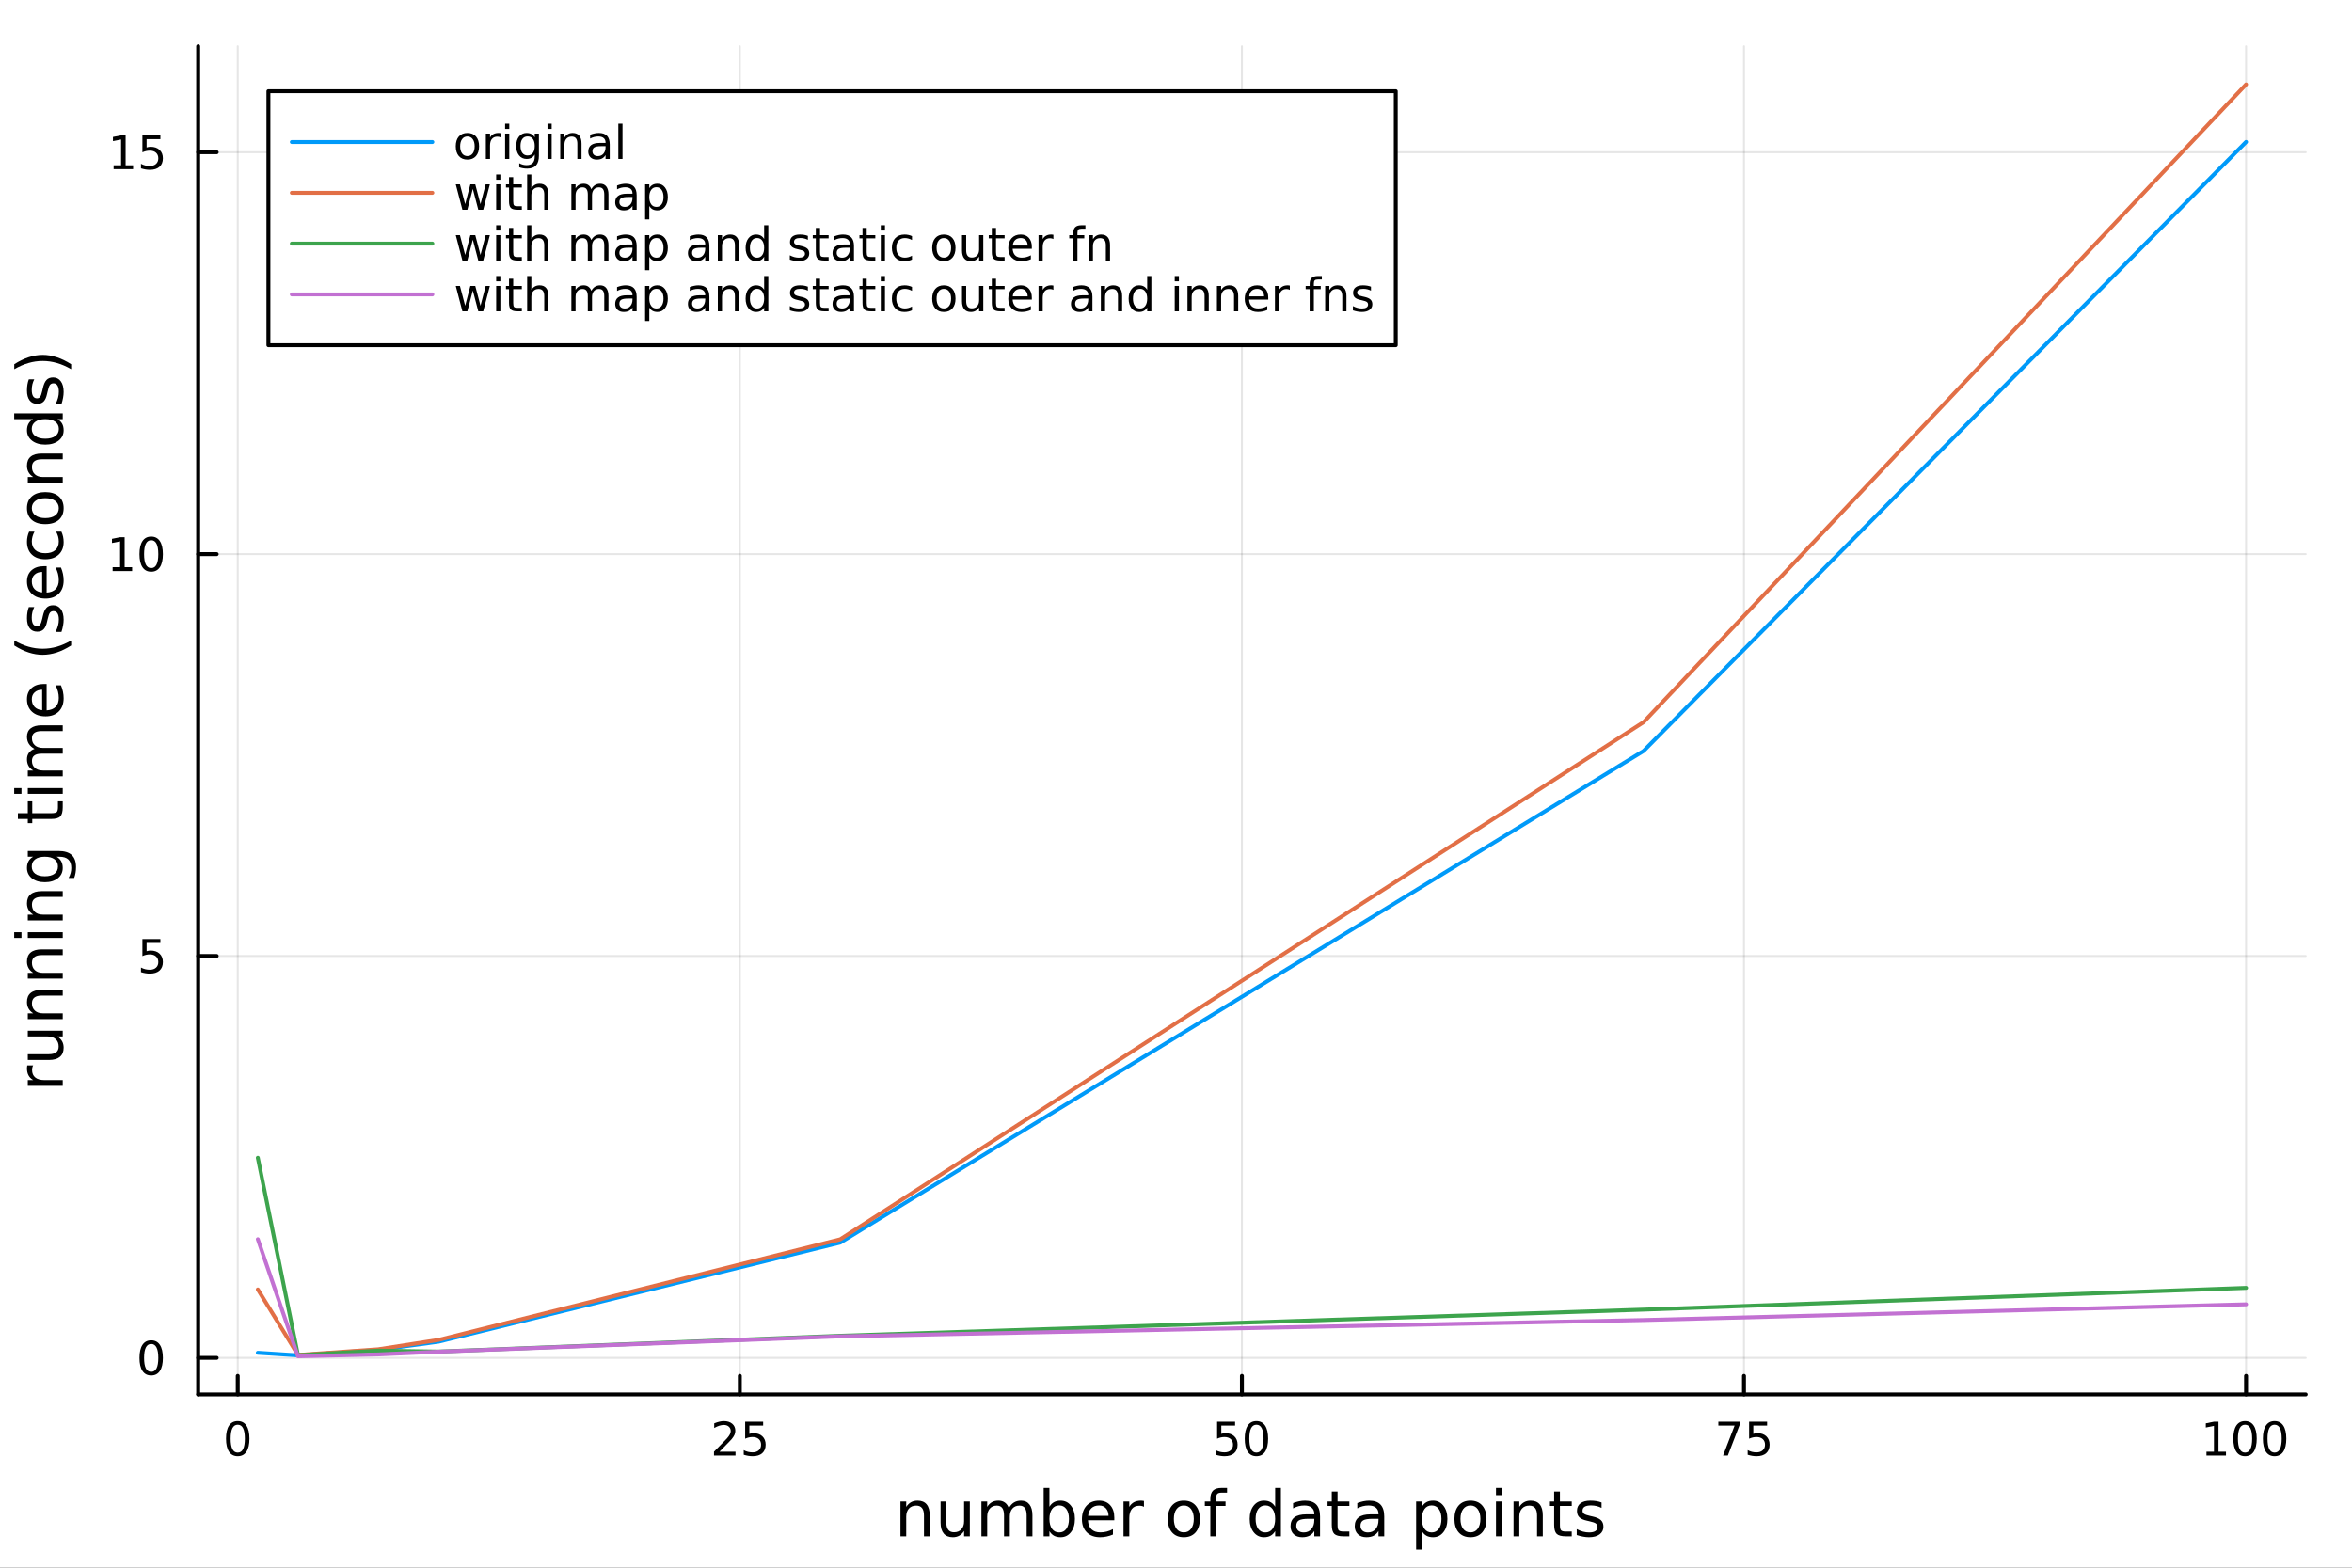 <?xml version="1.0" encoding="utf-8"?>
<svg xmlns="http://www.w3.org/2000/svg" xmlns:xlink="http://www.w3.org/1999/xlink" width="600" height="400" viewBox="0 0 2400 1600">
<rect x="0" y="0" width="2400" height="1600" fill="#333333" stroke="none"/>
<defs>
  <clipPath id="clip110">
    <rect x="0" y="0" width="2400" height="1600"/>
  </clipPath>
</defs>
<path clip-path="url(#clip110)" d="M0 1600 L2400 1600 L2400 0 L0 0  Z" fill="#ffffff" fill-rule="evenodd" fill-opacity="1"/>
<defs>
  <clipPath id="clip111">
    <rect x="480" y="0" width="1681" height="1600"/>
  </clipPath>
</defs>
<path clip-path="url(#clip110)" d="M202.227 1423.18 L2352.76 1423.18 L2352.76 47.244 L202.227 47.244  Z" fill="#ffffff" fill-rule="evenodd" fill-opacity="1"/>
<defs>
  <clipPath id="clip112">
    <rect x="202" y="47" width="2152" height="1377"/>
  </clipPath>
</defs>
<polyline clip-path="url(#clip112)" style="stroke:#000000; stroke-linecap:round; stroke-linejoin:round; stroke-width:2; stroke-opacity:0.1; fill:none" points="242.599,1423.18 242.599,47.244 "/>
<polyline clip-path="url(#clip112)" style="stroke:#000000; stroke-linecap:round; stroke-linejoin:round; stroke-width:2; stroke-opacity:0.1; fill:none" points="754.922,1423.18 754.922,47.244 "/>
<polyline clip-path="url(#clip112)" style="stroke:#000000; stroke-linecap:round; stroke-linejoin:round; stroke-width:2; stroke-opacity:0.1; fill:none" points="1267.25,1423.18 1267.25,47.244 "/>
<polyline clip-path="url(#clip112)" style="stroke:#000000; stroke-linecap:round; stroke-linejoin:round; stroke-width:2; stroke-opacity:0.1; fill:none" points="1779.57,1423.18 1779.57,47.244 "/>
<polyline clip-path="url(#clip112)" style="stroke:#000000; stroke-linecap:round; stroke-linejoin:round; stroke-width:2; stroke-opacity:0.1; fill:none" points="2291.89,1423.18 2291.89,47.244 "/>
<polyline clip-path="url(#clip112)" style="stroke:#000000; stroke-linecap:round; stroke-linejoin:round; stroke-width:2; stroke-opacity:0.1; fill:none" points="202.227,1385.86 2352.76,1385.86 "/>
<polyline clip-path="url(#clip112)" style="stroke:#000000; stroke-linecap:round; stroke-linejoin:round; stroke-width:2; stroke-opacity:0.1; fill:none" points="202.227,975.706 2352.76,975.706 "/>
<polyline clip-path="url(#clip112)" style="stroke:#000000; stroke-linecap:round; stroke-linejoin:round; stroke-width:2; stroke-opacity:0.1; fill:none" points="202.227,565.549 2352.76,565.549 "/>
<polyline clip-path="url(#clip112)" style="stroke:#000000; stroke-linecap:round; stroke-linejoin:round; stroke-width:2; stroke-opacity:0.1; fill:none" points="202.227,155.391 2352.76,155.391 "/>
<polyline clip-path="url(#clip110)" style="stroke:#000000; stroke-linecap:round; stroke-linejoin:round; stroke-width:4; stroke-opacity:1; fill:none" points="202.227,1423.18 2352.76,1423.18 "/>
<polyline clip-path="url(#clip110)" style="stroke:#000000; stroke-linecap:round; stroke-linejoin:round; stroke-width:4; stroke-opacity:1; fill:none" points="242.599,1423.18 242.599,1404.28 "/>
<polyline clip-path="url(#clip110)" style="stroke:#000000; stroke-linecap:round; stroke-linejoin:round; stroke-width:4; stroke-opacity:1; fill:none" points="754.922,1423.18 754.922,1404.28 "/>
<polyline clip-path="url(#clip110)" style="stroke:#000000; stroke-linecap:round; stroke-linejoin:round; stroke-width:4; stroke-opacity:1; fill:none" points="1267.25,1423.18 1267.25,1404.28 "/>
<polyline clip-path="url(#clip110)" style="stroke:#000000; stroke-linecap:round; stroke-linejoin:round; stroke-width:4; stroke-opacity:1; fill:none" points="1779.57,1423.18 1779.57,1404.28 "/>
<polyline clip-path="url(#clip110)" style="stroke:#000000; stroke-linecap:round; stroke-linejoin:round; stroke-width:4; stroke-opacity:1; fill:none" points="2291.89,1423.18 2291.89,1404.28 "/>
<path clip-path="url(#clip110)" d="M242.599 1454.1 Q238.987 1454.1 237.159 1457.66 Q235.353 1461.2 235.353 1468.33 Q235.353 1475.44 237.159 1479.01 Q238.987 1482.55 242.599 1482.55 Q246.233 1482.55 248.038 1479.01 Q249.867 1475.44 249.867 1468.33 Q249.867 1461.2 248.038 1457.66 Q246.233 1454.1 242.599 1454.1 M242.599 1450.39 Q248.409 1450.39 251.464 1455 Q254.543 1459.58 254.543 1468.33 Q254.543 1477.06 251.464 1481.67 Q248.409 1486.25 242.599 1486.25 Q236.788 1486.25 233.71 1481.67 Q230.654 1477.06 230.654 1468.33 Q230.654 1459.58 233.71 1455 Q236.788 1450.39 242.599 1450.39 Z" fill="#000000" fill-rule="nonzero" fill-opacity="1" /><path clip-path="url(#clip110)" d="M734.193 1481.64 L750.512 1481.64 L750.512 1485.58 L728.568 1485.58 L728.568 1481.64 Q731.23 1478.89 735.813 1474.26 Q740.42 1469.61 741.6 1468.27 Q743.846 1465.74 744.725 1464.01 Q745.628 1462.25 745.628 1460.56 Q745.628 1457.8 743.684 1456.07 Q741.762 1454.33 738.66 1454.33 Q736.461 1454.33 734.008 1455.09 Q731.577 1455.86 728.799 1457.41 L728.799 1452.69 Q731.623 1451.55 734.077 1450.97 Q736.531 1450.39 738.568 1450.39 Q743.938 1450.39 747.133 1453.08 Q750.327 1455.77 750.327 1460.26 Q750.327 1462.39 749.517 1464.31 Q748.73 1466.2 746.623 1468.8 Q746.045 1469.47 742.943 1472.69 Q739.841 1475.88 734.193 1481.64 Z" fill="#000000" fill-rule="nonzero" fill-opacity="1" /><path clip-path="url(#clip110)" d="M760.373 1451.02 L778.73 1451.02 L778.73 1454.96 L764.656 1454.96 L764.656 1463.43 Q765.674 1463.08 766.693 1462.92 Q767.711 1462.73 768.73 1462.73 Q774.517 1462.73 777.896 1465.9 Q781.276 1469.08 781.276 1474.49 Q781.276 1480.07 777.804 1483.17 Q774.332 1486.25 768.012 1486.25 Q765.836 1486.25 763.568 1485.88 Q761.322 1485.51 758.915 1484.77 L758.915 1480.07 Q760.998 1481.2 763.22 1481.76 Q765.443 1482.32 767.92 1482.32 Q771.924 1482.32 774.262 1480.21 Q776.6 1478.1 776.6 1474.49 Q776.6 1470.88 774.262 1468.77 Q771.924 1466.67 767.92 1466.67 Q766.045 1466.67 764.17 1467.08 Q762.318 1467.5 760.373 1468.38 L760.373 1451.02 Z" fill="#000000" fill-rule="nonzero" fill-opacity="1" /><path clip-path="url(#clip110)" d="M1241.94 1451.02 L1260.3 1451.02 L1260.3 1454.96 L1246.23 1454.96 L1246.23 1463.43 Q1247.25 1463.08 1248.26 1462.92 Q1249.28 1462.73 1250.3 1462.73 Q1256.09 1462.73 1259.47 1465.9 Q1262.85 1469.08 1262.85 1474.49 Q1262.85 1480.07 1259.37 1483.17 Q1255.9 1486.25 1249.58 1486.25 Q1247.41 1486.25 1245.14 1485.88 Q1242.89 1485.51 1240.49 1484.77 L1240.49 1480.07 Q1242.57 1481.2 1244.79 1481.76 Q1247.01 1482.32 1249.49 1482.32 Q1253.5 1482.32 1255.83 1480.21 Q1258.17 1478.1 1258.17 1474.49 Q1258.17 1470.88 1255.83 1468.77 Q1253.5 1466.67 1249.49 1466.67 Q1247.62 1466.67 1245.74 1467.08 Q1243.89 1467.5 1241.94 1468.38 L1241.94 1451.02 Z" fill="#000000" fill-rule="nonzero" fill-opacity="1" /><path clip-path="url(#clip110)" d="M1282.06 1454.1 Q1278.45 1454.1 1276.62 1457.66 Q1274.81 1461.2 1274.81 1468.33 Q1274.81 1475.44 1276.62 1479.01 Q1278.45 1482.55 1282.06 1482.55 Q1285.69 1482.55 1287.5 1479.01 Q1289.33 1475.44 1289.33 1468.33 Q1289.33 1461.2 1287.5 1457.66 Q1285.69 1454.1 1282.06 1454.1 M1282.06 1450.39 Q1287.87 1450.39 1290.93 1455 Q1294 1459.58 1294 1468.33 Q1294 1477.06 1290.93 1481.67 Q1287.87 1486.25 1282.06 1486.25 Q1276.25 1486.25 1273.17 1481.67 Q1270.12 1477.06 1270.12 1468.33 Q1270.12 1459.58 1273.17 1455 Q1276.25 1450.39 1282.06 1450.39 Z" fill="#000000" fill-rule="nonzero" fill-opacity="1" /><path clip-path="url(#clip110)" d="M1753.42 1451.02 L1775.64 1451.02 L1775.64 1453.01 L1763.1 1485.58 L1758.21 1485.58 L1770.02 1454.96 L1753.42 1454.96 L1753.42 1451.02 Z" fill="#000000" fill-rule="nonzero" fill-opacity="1" /><path clip-path="url(#clip110)" d="M1784.81 1451.02 L1803.17 1451.02 L1803.17 1454.96 L1789.09 1454.96 L1789.09 1463.43 Q1790.11 1463.08 1791.13 1462.92 Q1792.15 1462.73 1793.17 1462.73 Q1798.96 1462.73 1802.33 1465.9 Q1805.71 1469.08 1805.71 1474.49 Q1805.71 1480.07 1802.24 1483.17 Q1798.77 1486.25 1792.45 1486.25 Q1790.27 1486.25 1788.01 1485.88 Q1785.76 1485.51 1783.35 1484.77 L1783.35 1480.07 Q1785.44 1481.2 1787.66 1481.76 Q1789.88 1482.32 1792.36 1482.32 Q1796.36 1482.32 1798.7 1480.21 Q1801.04 1478.1 1801.04 1474.49 Q1801.04 1470.88 1798.7 1468.77 Q1796.36 1466.67 1792.36 1466.67 Q1790.48 1466.67 1788.61 1467.08 Q1786.76 1467.5 1784.81 1468.38 L1784.81 1451.02 Z" fill="#000000" fill-rule="nonzero" fill-opacity="1" /><path clip-path="url(#clip110)" d="M2251.5 1481.64 L2259.14 1481.64 L2259.14 1455.28 L2250.83 1456.95 L2250.83 1452.69 L2259.09 1451.02 L2263.77 1451.02 L2263.77 1481.64 L2271.41 1481.64 L2271.41 1485.58 L2251.5 1485.58 L2251.5 1481.64 Z" fill="#000000" fill-rule="nonzero" fill-opacity="1" /><path clip-path="url(#clip110)" d="M2290.85 1454.1 Q2287.24 1454.1 2285.41 1457.66 Q2283.6 1461.2 2283.6 1468.33 Q2283.6 1475.44 2285.41 1479.01 Q2287.24 1482.55 2290.85 1482.55 Q2294.48 1482.55 2296.29 1479.01 Q2298.12 1475.44 2298.12 1468.33 Q2298.12 1461.2 2296.29 1457.66 Q2294.48 1454.1 2290.85 1454.1 M2290.85 1450.39 Q2296.66 1450.39 2299.72 1455 Q2302.79 1459.58 2302.79 1468.33 Q2302.79 1477.06 2299.72 1481.67 Q2296.66 1486.25 2290.85 1486.25 Q2285.04 1486.25 2281.96 1481.67 Q2278.91 1477.06 2278.91 1468.33 Q2278.91 1459.58 2281.96 1455 Q2285.04 1450.39 2290.85 1450.39 Z" fill="#000000" fill-rule="nonzero" fill-opacity="1" /><path clip-path="url(#clip110)" d="M2321.01 1454.1 Q2317.4 1454.1 2315.57 1457.66 Q2313.77 1461.2 2313.77 1468.33 Q2313.77 1475.44 2315.57 1479.01 Q2317.4 1482.55 2321.01 1482.55 Q2324.65 1482.55 2326.45 1479.01 Q2328.28 1475.44 2328.28 1468.33 Q2328.28 1461.2 2326.45 1457.66 Q2324.65 1454.1 2321.01 1454.1 M2321.01 1450.39 Q2326.82 1450.39 2329.88 1455 Q2332.96 1459.58 2332.96 1468.33 Q2332.96 1477.06 2329.88 1481.67 Q2326.82 1486.25 2321.01 1486.25 Q2315.2 1486.25 2312.12 1481.67 Q2309.07 1477.06 2309.07 1468.33 Q2309.07 1459.58 2312.12 1455 Q2315.2 1450.39 2321.01 1450.39 Z" fill="#000000" fill-rule="nonzero" fill-opacity="1" /><path clip-path="url(#clip110)" d="M948.687 1546.53 L948.687 1568.04 L942.831 1568.04 L942.831 1546.72 Q942.831 1541.66 940.857 1539.14 Q938.884 1536.63 934.937 1536.63 Q930.195 1536.63 927.457 1539.65 Q924.72 1542.68 924.72 1547.9 L924.72 1568.04 L918.832 1568.04 L918.832 1532.4 L924.72 1532.4 L924.72 1537.93 Q926.821 1534.72 929.654 1533.13 Q932.518 1531.54 936.242 1531.54 Q942.385 1531.54 945.536 1535.36 Q948.687 1539.14 948.687 1546.53 Z" fill="#000000" fill-rule="nonzero" fill-opacity="1" /><path clip-path="url(#clip110)" d="M959.763 1553.98 L959.763 1532.4 L965.62 1532.4 L965.62 1553.75 Q965.62 1558.81 967.593 1561.36 Q969.567 1563.87 973.513 1563.87 Q978.256 1563.87 980.993 1560.85 Q983.762 1557.83 983.762 1552.61 L983.762 1532.4 L989.619 1532.4 L989.619 1568.04 L983.762 1568.04 L983.762 1562.57 Q981.63 1565.82 978.797 1567.41 Q975.996 1568.97 972.272 1568.97 Q966.129 1568.97 962.946 1565.15 Q959.763 1561.33 959.763 1553.98 M974.5 1531.54 L974.5 1531.54 Z" fill="#000000" fill-rule="nonzero" fill-opacity="1" /><path clip-path="url(#clip110)" d="M1029.44 1539.24 Q1031.63 1535.29 1034.69 1533.41 Q1037.74 1531.54 1041.88 1531.54 Q1047.45 1531.54 1050.47 1535.45 Q1053.5 1539.33 1053.5 1546.53 L1053.5 1568.04 L1047.61 1568.04 L1047.61 1546.72 Q1047.61 1541.59 1045.8 1539.11 Q1043.98 1536.63 1040.26 1536.63 Q1035.71 1536.63 1033.06 1539.65 Q1030.42 1542.68 1030.42 1547.9 L1030.42 1568.04 L1024.53 1568.04 L1024.53 1546.72 Q1024.53 1541.56 1022.72 1539.11 Q1020.91 1536.63 1017.12 1536.63 Q1012.63 1536.63 1009.99 1539.68 Q1007.35 1542.71 1007.35 1547.9 L1007.35 1568.04 L1001.46 1568.04 L1001.46 1532.4 L1007.35 1532.4 L1007.35 1537.93 Q1009.35 1534.66 1012.15 1533.1 Q1014.95 1531.54 1018.81 1531.54 Q1022.69 1531.54 1025.39 1533.51 Q1028.13 1535.48 1029.44 1539.24 Z" fill="#000000" fill-rule="nonzero" fill-opacity="1" /><path clip-path="url(#clip110)" d="M1090.77 1550.25 Q1090.77 1543.79 1088.1 1540.13 Q1085.45 1536.44 1080.81 1536.44 Q1076.16 1536.44 1073.49 1540.13 Q1070.84 1543.79 1070.84 1550.25 Q1070.84 1556.71 1073.49 1560.4 Q1076.16 1564.07 1080.81 1564.07 Q1085.45 1564.07 1088.1 1560.4 Q1090.77 1556.71 1090.77 1550.25 M1070.84 1537.81 Q1072.69 1534.62 1075.49 1533.1 Q1078.32 1531.54 1082.24 1531.54 Q1088.73 1531.54 1092.77 1536.69 Q1096.85 1541.85 1096.85 1550.25 Q1096.85 1558.65 1092.77 1563.81 Q1088.73 1568.97 1082.24 1568.97 Q1078.32 1568.97 1075.49 1567.44 Q1072.69 1565.88 1070.84 1562.7 L1070.84 1568.04 L1064.96 1568.04 L1064.96 1518.52 L1070.84 1518.52 L1070.84 1537.81 Z" fill="#000000" fill-rule="nonzero" fill-opacity="1" /><path clip-path="url(#clip110)" d="M1137.05 1548.76 L1137.05 1551.62 L1110.12 1551.62 Q1110.5 1557.67 1113.75 1560.85 Q1117.03 1564 1122.85 1564 Q1126.23 1564 1129.38 1563.17 Q1132.56 1562.35 1135.68 1560.69 L1135.68 1566.23 Q1132.53 1567.57 1129.22 1568.27 Q1125.91 1568.97 1122.5 1568.97 Q1113.97 1568.97 1108.98 1564 Q1104.01 1559.04 1104.01 1550.57 Q1104.01 1541.82 1108.72 1536.69 Q1113.46 1531.54 1121.48 1531.54 Q1128.68 1531.54 1132.85 1536.18 Q1137.05 1540.8 1137.05 1548.76 M1131.19 1547.04 Q1131.13 1542.23 1128.49 1539.37 Q1125.88 1536.5 1121.55 1536.5 Q1116.65 1536.5 1113.69 1539.27 Q1110.76 1542.04 1110.31 1547.07 L1131.19 1547.04 Z" fill="#000000" fill-rule="nonzero" fill-opacity="1" /><path clip-path="url(#clip110)" d="M1167.32 1537.87 Q1166.33 1537.3 1165.15 1537.04 Q1164.01 1536.76 1162.61 1536.76 Q1157.64 1536.76 1154.97 1540 Q1152.33 1543.22 1152.33 1549.27 L1152.33 1568.04 L1146.44 1568.04 L1146.44 1532.4 L1152.33 1532.4 L1152.33 1537.93 Q1154.17 1534.69 1157.13 1533.13 Q1160.09 1531.54 1164.33 1531.54 Q1164.93 1531.54 1165.66 1531.63 Q1166.39 1531.7 1167.29 1531.85 L1167.32 1537.87 Z" fill="#000000" fill-rule="nonzero" fill-opacity="1" /><path clip-path="url(#clip110)" d="M1207.99 1536.5 Q1203.28 1536.5 1200.55 1540.19 Q1197.81 1543.85 1197.81 1550.25 Q1197.81 1556.65 1200.51 1560.34 Q1203.25 1564 1207.99 1564 Q1212.67 1564 1215.41 1560.31 Q1218.15 1556.62 1218.15 1550.25 Q1218.15 1543.92 1215.41 1540.23 Q1212.67 1536.5 1207.99 1536.5 M1207.99 1531.54 Q1215.63 1531.54 1219.99 1536.5 Q1224.35 1541.47 1224.35 1550.25 Q1224.35 1559 1219.99 1564 Q1215.63 1568.97 1207.99 1568.97 Q1200.32 1568.97 1195.96 1564 Q1191.63 1559 1191.63 1550.25 Q1191.63 1541.47 1195.96 1536.5 Q1200.32 1531.54 1207.99 1531.54 Z" fill="#000000" fill-rule="nonzero" fill-opacity="1" /><path clip-path="url(#clip110)" d="M1252.11 1518.52 L1252.11 1523.39 L1246.51 1523.39 Q1243.36 1523.39 1242.11 1524.66 Q1240.9 1525.93 1240.9 1529.24 L1240.9 1532.4 L1250.55 1532.4 L1250.55 1536.95 L1240.9 1536.95 L1240.9 1568.04 L1235.02 1568.04 L1235.02 1536.95 L1229.41 1536.95 L1229.41 1532.4 L1235.02 1532.4 L1235.02 1529.91 Q1235.02 1523.96 1237.79 1521.26 Q1240.55 1518.52 1246.57 1518.52 L1252.11 1518.52 Z" fill="#000000" fill-rule="nonzero" fill-opacity="1" /><path clip-path="url(#clip110)" d="M1301.19 1537.81 L1301.19 1518.52 L1307.04 1518.52 L1307.04 1568.04 L1301.19 1568.04 L1301.19 1562.7 Q1299.34 1565.88 1296.51 1567.44 Q1293.71 1568.97 1289.76 1568.97 Q1283.3 1568.97 1279.23 1563.81 Q1275.18 1558.65 1275.18 1550.25 Q1275.18 1541.85 1279.23 1536.69 Q1283.3 1531.54 1289.76 1531.54 Q1293.71 1531.54 1296.51 1533.1 Q1299.34 1534.62 1301.19 1537.81 M1281.23 1550.25 Q1281.23 1556.71 1283.87 1560.4 Q1286.55 1564.07 1291.19 1564.07 Q1295.84 1564.07 1298.51 1560.4 Q1301.19 1556.71 1301.19 1550.25 Q1301.19 1543.79 1298.51 1540.13 Q1295.84 1536.44 1291.19 1536.44 Q1286.55 1536.44 1283.87 1540.13 Q1281.23 1543.79 1281.23 1550.25 Z" fill="#000000" fill-rule="nonzero" fill-opacity="1" /><path clip-path="url(#clip110)" d="M1335.31 1550.12 Q1328.21 1550.12 1325.47 1551.75 Q1322.74 1553.37 1322.74 1557.29 Q1322.74 1560.4 1324.77 1562.25 Q1326.84 1564.07 1330.37 1564.07 Q1335.24 1564.07 1338.17 1560.63 Q1341.13 1557.16 1341.13 1551.43 L1341.13 1550.12 L1335.31 1550.12 M1346.99 1547.71 L1346.99 1568.04 L1341.13 1568.04 L1341.13 1562.63 Q1339.13 1565.88 1336.14 1567.44 Q1333.14 1568.97 1328.82 1568.97 Q1323.34 1568.97 1320.09 1565.91 Q1316.88 1562.82 1316.88 1557.67 Q1316.88 1551.65 1320.89 1548.6 Q1324.93 1545.54 1332.92 1545.54 L1341.13 1545.54 L1341.13 1544.97 Q1341.13 1540.93 1338.46 1538.73 Q1335.82 1536.5 1331.01 1536.5 Q1327.96 1536.5 1325.06 1537.23 Q1322.16 1537.97 1319.49 1539.43 L1319.49 1534.02 Q1322.7 1532.78 1325.73 1532.17 Q1328.75 1531.54 1331.62 1531.54 Q1339.35 1531.54 1343.17 1535.55 Q1346.99 1539.56 1346.99 1547.71 Z" fill="#000000" fill-rule="nonzero" fill-opacity="1" /><path clip-path="url(#clip110)" d="M1364.85 1522.27 L1364.85 1532.4 L1376.91 1532.4 L1376.91 1536.95 L1364.85 1536.95 L1364.85 1556.3 Q1364.85 1560.66 1366.02 1561.9 Q1367.23 1563.14 1370.89 1563.14 L1376.91 1563.14 L1376.91 1568.04 L1370.89 1568.04 Q1364.11 1568.04 1361.53 1565.53 Q1358.96 1562.98 1358.96 1556.3 L1358.96 1536.95 L1354.66 1536.95 L1354.66 1532.4 L1358.96 1532.4 L1358.96 1522.27 L1364.85 1522.27 Z" fill="#000000" fill-rule="nonzero" fill-opacity="1" /><path clip-path="url(#clip110)" d="M1400.81 1550.12 Q1393.71 1550.12 1390.98 1551.75 Q1388.24 1553.37 1388.24 1557.29 Q1388.24 1560.4 1390.28 1562.25 Q1392.34 1564.07 1395.88 1564.07 Q1400.75 1564.07 1403.68 1560.63 Q1406.64 1557.16 1406.64 1551.43 L1406.64 1550.12 L1400.81 1550.12 M1412.49 1547.71 L1412.49 1568.04 L1406.64 1568.04 L1406.64 1562.63 Q1404.63 1565.88 1401.64 1567.44 Q1398.65 1568.97 1394.32 1568.97 Q1388.84 1568.97 1385.6 1565.91 Q1382.38 1562.82 1382.38 1557.67 Q1382.38 1551.65 1386.39 1548.6 Q1390.44 1545.54 1398.42 1545.54 L1406.64 1545.54 L1406.64 1544.97 Q1406.64 1540.93 1403.96 1538.73 Q1401.32 1536.5 1396.51 1536.5 Q1393.46 1536.5 1390.56 1537.23 Q1387.67 1537.97 1384.99 1539.43 L1384.99 1534.02 Q1388.21 1532.78 1391.23 1532.17 Q1394.25 1531.54 1397.12 1531.54 Q1404.85 1531.54 1408.67 1535.55 Q1412.49 1539.56 1412.49 1547.71 Z" fill="#000000" fill-rule="nonzero" fill-opacity="1" /><path clip-path="url(#clip110)" d="M1450.94 1562.7 L1450.94 1581.6 L1445.05 1581.6 L1445.05 1532.4 L1450.94 1532.4 L1450.94 1537.81 Q1452.79 1534.62 1455.59 1533.1 Q1458.42 1531.54 1462.34 1531.54 Q1468.83 1531.54 1472.87 1536.69 Q1476.95 1541.85 1476.95 1550.25 Q1476.95 1558.65 1472.87 1563.81 Q1468.83 1568.97 1462.34 1568.97 Q1458.42 1568.97 1455.59 1567.44 Q1452.79 1565.88 1450.94 1562.7 M1470.87 1550.25 Q1470.87 1543.79 1468.19 1540.13 Q1465.55 1536.44 1460.9 1536.44 Q1456.26 1536.44 1453.58 1540.13 Q1450.94 1543.79 1450.94 1550.25 Q1450.94 1556.71 1453.58 1560.4 Q1456.26 1564.07 1460.9 1564.07 Q1465.55 1564.07 1468.19 1560.4 Q1470.87 1556.71 1470.87 1550.25 Z" fill="#000000" fill-rule="nonzero" fill-opacity="1" /><path clip-path="url(#clip110)" d="M1500.47 1536.5 Q1495.76 1536.5 1493.02 1540.19 Q1490.28 1543.85 1490.28 1550.25 Q1490.28 1556.65 1492.99 1560.34 Q1495.72 1564 1500.47 1564 Q1505.15 1564 1507.88 1560.31 Q1510.62 1556.62 1510.62 1550.25 Q1510.62 1543.92 1507.88 1540.23 Q1505.15 1536.5 1500.47 1536.5 M1500.47 1531.54 Q1508.11 1531.54 1512.47 1536.5 Q1516.83 1541.47 1516.83 1550.25 Q1516.83 1559 1512.47 1564 Q1508.11 1568.97 1500.47 1568.97 Q1492.8 1568.97 1488.44 1564 Q1484.11 1559 1484.11 1550.25 Q1484.11 1541.47 1488.44 1536.5 Q1492.8 1531.54 1500.47 1531.54 Z" fill="#000000" fill-rule="nonzero" fill-opacity="1" /><path clip-path="url(#clip110)" d="M1526.53 1532.4 L1532.39 1532.4 L1532.39 1568.04 L1526.53 1568.04 L1526.53 1532.4 M1526.53 1518.52 L1532.39 1518.52 L1532.39 1525.93 L1526.53 1525.93 L1526.53 1518.52 Z" fill="#000000" fill-rule="nonzero" fill-opacity="1" /><path clip-path="url(#clip110)" d="M1574.28 1546.53 L1574.28 1568.04 L1568.42 1568.04 L1568.42 1546.72 Q1568.42 1541.66 1566.45 1539.14 Q1564.47 1536.63 1560.53 1536.63 Q1555.78 1536.63 1553.05 1539.65 Q1550.31 1542.68 1550.31 1547.9 L1550.31 1568.04 L1544.42 1568.04 L1544.42 1532.4 L1550.31 1532.4 L1550.31 1537.93 Q1552.41 1534.72 1555.24 1533.13 Q1558.11 1531.54 1561.83 1531.54 Q1567.97 1531.54 1571.13 1535.36 Q1574.28 1539.14 1574.28 1546.53 Z" fill="#000000" fill-rule="nonzero" fill-opacity="1" /><path clip-path="url(#clip110)" d="M1591.75 1522.27 L1591.75 1532.4 L1603.81 1532.4 L1603.81 1536.95 L1591.75 1536.95 L1591.75 1556.3 Q1591.75 1560.66 1592.93 1561.9 Q1594.14 1563.14 1597.8 1563.14 L1603.81 1563.14 L1603.81 1568.04 L1597.8 1568.04 Q1591.02 1568.04 1588.44 1565.53 Q1585.86 1562.98 1585.86 1556.3 L1585.86 1536.95 L1581.57 1536.95 L1581.57 1532.4 L1585.86 1532.4 L1585.86 1522.27 L1591.75 1522.27 Z" fill="#000000" fill-rule="nonzero" fill-opacity="1" /><path clip-path="url(#clip110)" d="M1634.24 1533.45 L1634.24 1538.98 Q1631.76 1537.71 1629.09 1537.07 Q1626.41 1536.44 1623.55 1536.44 Q1619.19 1536.44 1616.99 1537.77 Q1614.83 1539.11 1614.83 1541.79 Q1614.83 1543.82 1616.39 1545 Q1617.95 1546.15 1622.66 1547.2 L1624.66 1547.64 Q1630.9 1548.98 1633.51 1551.43 Q1636.15 1553.85 1636.15 1558.21 Q1636.15 1563.17 1632.2 1566.07 Q1628.29 1568.97 1621.41 1568.97 Q1618.55 1568.97 1615.43 1568.39 Q1612.34 1567.85 1608.91 1566.74 L1608.91 1560.69 Q1612.15 1562.38 1615.3 1563.24 Q1618.45 1564.07 1621.54 1564.07 Q1625.68 1564.07 1627.91 1562.66 Q1630.14 1561.23 1630.14 1558.65 Q1630.14 1556.27 1628.51 1554.99 Q1626.92 1553.72 1621.48 1552.54 L1619.44 1552.07 Q1614 1550.92 1611.58 1548.56 Q1609.16 1546.18 1609.16 1542.04 Q1609.16 1537.01 1612.73 1534.27 Q1616.29 1531.54 1622.85 1531.54 Q1626.09 1531.54 1628.96 1532.01 Q1631.82 1532.49 1634.24 1533.45 Z" fill="#000000" fill-rule="nonzero" fill-opacity="1" /><polyline clip-path="url(#clip110)" style="stroke:#000000; stroke-linecap:round; stroke-linejoin:round; stroke-width:4; stroke-opacity:1; fill:none" points="202.227,1423.18 202.227,47.244 "/>
<polyline clip-path="url(#clip110)" style="stroke:#000000; stroke-linecap:round; stroke-linejoin:round; stroke-width:4; stroke-opacity:1; fill:none" points="202.227,1385.86 221.125,1385.86 "/>
<polyline clip-path="url(#clip110)" style="stroke:#000000; stroke-linecap:round; stroke-linejoin:round; stroke-width:4; stroke-opacity:1; fill:none" points="202.227,975.706 221.125,975.706 "/>
<polyline clip-path="url(#clip110)" style="stroke:#000000; stroke-linecap:round; stroke-linejoin:round; stroke-width:4; stroke-opacity:1; fill:none" points="202.227,565.549 221.125,565.549 "/>
<polyline clip-path="url(#clip110)" style="stroke:#000000; stroke-linecap:round; stroke-linejoin:round; stroke-width:4; stroke-opacity:1; fill:none" points="202.227,155.391 221.125,155.391 "/>
<path clip-path="url(#clip110)" d="M154.283 1371.66 Q150.672 1371.66 148.843 1375.23 Q147.038 1378.77 147.038 1385.9 Q147.038 1393 148.843 1396.57 Q150.672 1400.11 154.283 1400.11 Q157.917 1400.11 159.723 1396.57 Q161.552 1393 161.552 1385.9 Q161.552 1378.77 159.723 1375.23 Q157.917 1371.66 154.283 1371.66 M154.283 1367.96 Q160.093 1367.96 163.149 1372.56 Q166.227 1377.15 166.227 1385.9 Q166.227 1394.62 163.149 1399.23 Q160.093 1403.81 154.283 1403.81 Q148.473 1403.81 145.394 1399.23 Q142.339 1394.62 142.339 1385.9 Q142.339 1377.15 145.394 1372.56 Q148.473 1367.96 154.283 1367.96 Z" fill="#000000" fill-rule="nonzero" fill-opacity="1" /><path clip-path="url(#clip110)" d="M145.325 958.426 L163.681 958.426 L163.681 962.361 L149.607 962.361 L149.607 970.833 Q150.626 970.486 151.644 970.324 Q152.663 970.139 153.681 970.139 Q159.468 970.139 162.848 973.31 Q166.227 976.481 166.227 981.898 Q166.227 987.477 162.755 990.579 Q159.283 993.657 152.964 993.657 Q150.788 993.657 148.519 993.287 Q146.274 992.917 143.866 992.176 L143.866 987.477 Q145.95 988.611 148.172 989.167 Q150.394 989.722 152.871 989.722 Q156.876 989.722 159.214 987.616 Q161.552 985.509 161.552 981.898 Q161.552 978.287 159.214 976.181 Q156.876 974.074 152.871 974.074 Q150.996 974.074 149.121 974.491 Q147.269 974.907 145.325 975.787 L145.325 958.426 Z" fill="#000000" fill-rule="nonzero" fill-opacity="1" /><path clip-path="url(#clip110)" d="M114.931 578.893 L122.57 578.893 L122.57 552.528 L114.26 554.194 L114.26 549.935 L122.524 548.269 L127.2 548.269 L127.2 578.893 L134.839 578.893 L134.839 582.829 L114.931 582.829 L114.931 578.893 Z" fill="#000000" fill-rule="nonzero" fill-opacity="1" /><path clip-path="url(#clip110)" d="M154.283 551.347 Q150.672 551.347 148.843 554.912 Q147.038 558.454 147.038 565.583 Q147.038 572.69 148.843 576.255 Q150.672 579.796 154.283 579.796 Q157.917 579.796 159.723 576.255 Q161.552 572.69 161.552 565.583 Q161.552 558.454 159.723 554.912 Q157.917 551.347 154.283 551.347 M154.283 547.644 Q160.093 547.644 163.149 552.25 Q166.227 556.833 166.227 565.583 Q166.227 574.31 163.149 578.917 Q160.093 583.5 154.283 583.5 Q148.473 583.5 145.394 578.917 Q142.339 574.31 142.339 565.583 Q142.339 556.833 145.394 552.25 Q148.473 547.644 154.283 547.644 Z" fill="#000000" fill-rule="nonzero" fill-opacity="1" /><path clip-path="url(#clip110)" d="M115.927 168.736 L123.566 168.736 L123.566 142.37 L115.256 144.037 L115.256 139.778 L123.519 138.111 L128.195 138.111 L128.195 168.736 L135.834 168.736 L135.834 172.671 L115.927 172.671 L115.927 168.736 Z" fill="#000000" fill-rule="nonzero" fill-opacity="1" /><path clip-path="url(#clip110)" d="M145.325 138.111 L163.681 138.111 L163.681 142.046 L149.607 142.046 L149.607 150.519 Q150.626 150.171 151.644 150.009 Q152.663 149.824 153.681 149.824 Q159.468 149.824 162.848 152.995 Q166.227 156.167 166.227 161.583 Q166.227 167.162 162.755 170.264 Q159.283 173.343 152.964 173.343 Q150.788 173.343 148.519 172.972 Q146.274 172.602 143.866 171.861 L143.866 167.162 Q145.95 168.296 148.172 168.852 Q150.394 169.407 152.871 169.407 Q156.876 169.407 159.214 167.301 Q161.552 165.194 161.552 161.583 Q161.552 157.972 159.214 155.866 Q156.876 153.759 152.871 153.759 Q150.996 153.759 149.121 154.176 Q147.269 154.593 145.325 155.472 L145.325 138.111 Z" fill="#000000" fill-rule="nonzero" fill-opacity="1" /><path clip-path="url(#clip110)" d="M33.831 1087.35 Q33.258 1088.33 33.003 1089.51 Q32.717 1090.66 32.717 1092.06 Q32.717 1097.02 35.963 1099.7 Q39.178 1102.34 45.225 1102.34 L64.004 1102.34 L64.004 1108.23 L28.356 1108.23 L28.356 1102.34 L33.894 1102.34 Q30.648 1100.49 29.088 1097.53 Q27.497 1094.57 27.497 1090.34 Q27.497 1089.73 27.592 1089 Q27.656 1088.27 27.815 1087.38 L33.831 1087.35 Z" fill="#000000" fill-rule="nonzero" fill-opacity="1" /><path clip-path="url(#clip110)" d="M49.936 1081.81 L28.356 1081.81 L28.356 1075.95 L49.713 1075.95 Q54.774 1075.95 57.32 1073.98 Q59.835 1072.01 59.835 1068.06 Q59.835 1063.32 56.811 1060.58 Q53.787 1057.81 48.567 1057.81 L28.356 1057.81 L28.356 1051.95 L64.004 1051.95 L64.004 1057.81 L58.53 1057.81 Q61.776 1059.94 63.368 1062.78 Q64.927 1065.58 64.927 1069.3 Q64.927 1075.44 61.108 1078.63 Q57.288 1081.81 49.936 1081.81 M27.497 1067.07 L27.497 1067.07 Z" fill="#000000" fill-rule="nonzero" fill-opacity="1" /><path clip-path="url(#clip110)" d="M42.488 1010.26 L64.004 1010.26 L64.004 1016.11 L42.679 1016.11 Q37.618 1016.11 35.104 1018.09 Q32.589 1020.06 32.589 1024.01 Q32.589 1028.75 35.613 1031.49 Q38.637 1034.23 43.857 1034.23 L64.004 1034.23 L64.004 1040.11 L28.356 1040.11 L28.356 1034.23 L33.894 1034.23 Q30.68 1032.12 29.088 1029.29 Q27.497 1026.43 27.497 1022.7 Q27.497 1016.56 31.316 1013.41 Q35.104 1010.26 42.488 1010.26 Z" fill="#000000" fill-rule="nonzero" fill-opacity="1" /><path clip-path="url(#clip110)" d="M42.488 968.945 L64.004 968.945 L64.004 974.801 L42.679 974.801 Q37.618 974.801 35.104 976.775 Q32.589 978.748 32.589 982.695 Q32.589 987.437 35.613 990.174 Q38.637 992.912 43.857 992.912 L64.004 992.912 L64.004 998.8 L28.356 998.8 L28.356 992.912 L33.894 992.912 Q30.68 990.811 29.088 987.978 Q27.497 985.114 27.497 981.39 Q27.497 975.247 31.316 972.096 Q35.104 968.945 42.488 968.945 Z" fill="#000000" fill-rule="nonzero" fill-opacity="1" /><path clip-path="url(#clip110)" d="M28.356 957.264 L28.356 951.407 L64.004 951.407 L64.004 957.264 L28.356 957.264 M14.479 957.264 L14.479 951.407 L21.895 951.407 L21.895 957.264 L14.479 957.264 Z" fill="#000000" fill-rule="nonzero" fill-opacity="1" /><path clip-path="url(#clip110)" d="M42.488 909.521 L64.004 909.521 L64.004 915.377 L42.679 915.377 Q37.618 915.377 35.104 917.351 Q32.589 919.324 32.589 923.271 Q32.589 928.013 35.613 930.751 Q38.637 933.488 43.857 933.488 L64.004 933.488 L64.004 939.376 L28.356 939.376 L28.356 933.488 L33.894 933.488 Q30.68 931.387 29.088 928.554 Q27.497 925.69 27.497 921.966 Q27.497 915.823 31.316 912.672 Q35.104 909.521 42.488 909.521 Z" fill="#000000" fill-rule="nonzero" fill-opacity="1" /><path clip-path="url(#clip110)" d="M45.766 874.382 Q39.401 874.382 35.9 877.024 Q32.398 879.634 32.398 884.376 Q32.398 889.087 35.9 891.729 Q39.401 894.339 45.766 894.339 Q52.1 894.339 55.601 891.729 Q59.103 889.087 59.103 884.376 Q59.103 879.634 55.601 877.024 Q52.1 874.382 45.766 874.382 M59.58 868.526 Q68.683 868.526 73.107 872.568 Q77.563 876.61 77.563 884.949 Q77.563 888.037 77.086 890.774 Q76.64 893.511 75.685 896.089 L69.988 896.089 Q71.388 893.511 72.057 890.997 Q72.725 888.482 72.725 885.872 Q72.725 880.111 69.701 877.247 Q66.71 874.382 60.63 874.382 L57.734 874.382 Q60.885 876.196 62.445 879.029 Q64.004 881.862 64.004 885.809 Q64.004 892.365 59.007 896.376 Q54.01 900.386 45.766 900.386 Q37.491 900.386 32.494 896.376 Q27.497 892.365 27.497 885.809 Q27.497 881.862 29.056 879.029 Q30.616 876.196 33.767 874.382 L28.356 874.382 L28.356 868.526 L59.58 868.526 Z" fill="#000000" fill-rule="nonzero" fill-opacity="1" /><path clip-path="url(#clip110)" d="M18.235 829.95 L28.356 829.95 L28.356 817.887 L32.908 817.887 L32.908 829.95 L52.259 829.95 Q56.62 829.95 57.861 828.772 Q59.103 827.562 59.103 823.902 L59.103 817.887 L64.004 817.887 L64.004 823.902 Q64.004 830.682 61.49 833.26 Q58.943 835.838 52.259 835.838 L32.908 835.838 L32.908 840.135 L28.356 840.135 L28.356 835.838 L18.235 835.838 L18.235 829.95 Z" fill="#000000" fill-rule="nonzero" fill-opacity="1" /><path clip-path="url(#clip110)" d="M28.356 810.184 L28.356 804.328 L64.004 804.328 L64.004 810.184 L28.356 810.184 M14.479 810.184 L14.479 804.328 L21.895 804.328 L21.895 810.184 L14.479 810.184 Z" fill="#000000" fill-rule="nonzero" fill-opacity="1" /><path clip-path="url(#clip110)" d="M35.199 764.319 Q31.253 762.123 29.375 759.067 Q27.497 756.012 27.497 751.874 Q27.497 746.304 31.412 743.281 Q35.295 740.257 42.488 740.257 L64.004 740.257 L64.004 746.145 L42.679 746.145 Q37.555 746.145 35.072 747.959 Q32.589 749.774 32.589 753.497 Q32.589 758.049 35.613 760.691 Q38.637 763.332 43.857 763.332 L64.004 763.332 L64.004 769.221 L42.679 769.221 Q37.523 769.221 35.072 771.035 Q32.589 772.849 32.589 776.637 Q32.589 781.125 35.645 783.766 Q38.669 786.408 43.857 786.408 L64.004 786.408 L64.004 792.296 L28.356 792.296 L28.356 786.408 L33.894 786.408 Q30.616 784.403 29.056 781.602 Q27.497 778.801 27.497 774.95 Q27.497 771.067 29.47 768.361 Q31.444 765.624 35.199 764.319 Z" fill="#000000" fill-rule="nonzero" fill-opacity="1" /><path clip-path="url(#clip110)" d="M44.716 698.084 L47.581 698.084 L47.581 725.011 Q53.628 724.629 56.811 721.382 Q59.962 718.104 59.962 712.28 Q59.962 708.906 59.134 705.755 Q58.307 702.572 56.652 699.453 L62.19 699.453 Q63.527 702.604 64.227 705.914 Q64.927 709.224 64.927 712.63 Q64.927 721.16 59.962 726.157 Q54.997 731.122 46.53 731.122 Q37.777 731.122 32.653 726.411 Q27.497 721.669 27.497 713.648 Q27.497 706.455 32.144 702.285 Q36.759 698.084 44.716 698.084 M42.997 703.94 Q38.191 704.004 35.327 706.646 Q32.462 709.256 32.462 713.584 Q32.462 718.486 35.231 721.446 Q38 724.374 43.029 724.82 L42.997 703.94 Z" fill="#000000" fill-rule="nonzero" fill-opacity="1" /><path clip-path="url(#clip110)" d="M14.543 653.683 Q21.863 657.948 29.025 660.017 Q36.186 662.086 43.538 662.086 Q50.891 662.086 58.116 660.017 Q65.309 657.916 72.598 653.683 L72.598 658.776 Q65.118 663.55 57.893 665.937 Q50.668 668.292 43.538 668.292 Q36.441 668.292 29.247 665.937 Q22.054 663.582 14.543 658.776 L14.543 653.683 Z" fill="#000000" fill-rule="nonzero" fill-opacity="1" /><path clip-path="url(#clip110)" d="M29.407 619.595 L34.945 619.595 Q33.672 622.077 33.035 624.751 Q32.398 627.425 32.398 630.289 Q32.398 634.65 33.735 636.846 Q35.072 639.01 37.746 639.01 Q39.783 639.01 40.96 637.451 Q42.106 635.891 43.157 631.18 L43.602 629.175 Q44.939 622.937 47.39 620.327 Q49.809 617.685 54.169 617.685 Q59.134 617.685 62.031 621.632 Q64.927 625.547 64.927 632.422 Q64.927 635.286 64.354 638.405 Q63.813 641.493 62.699 644.93 L56.652 644.93 Q58.339 641.684 59.198 638.533 Q60.026 635.382 60.026 632.294 Q60.026 628.157 58.625 625.929 Q57.193 623.701 54.615 623.701 Q52.228 623.701 50.955 625.324 Q49.681 626.915 48.504 632.358 L48.026 634.395 Q46.88 639.838 44.525 642.257 Q42.138 644.676 38 644.676 Q32.971 644.676 30.234 641.111 Q27.497 637.546 27.497 630.989 Q27.497 627.743 27.974 624.878 Q28.452 622.014 29.407 619.595 Z" fill="#000000" fill-rule="nonzero" fill-opacity="1" /><path clip-path="url(#clip110)" d="M44.716 577.868 L47.581 577.868 L47.581 604.795 Q53.628 604.413 56.811 601.166 Q59.962 597.888 59.962 592.063 Q59.962 588.689 59.134 585.538 Q58.307 582.355 56.652 579.236 L62.19 579.236 Q63.527 582.387 64.227 585.697 Q64.927 589.008 64.927 592.413 Q64.927 600.943 59.962 605.94 Q54.997 610.906 46.53 610.906 Q37.777 610.906 32.653 606.195 Q27.497 601.453 27.497 593.432 Q27.497 586.239 32.144 582.069 Q36.759 577.868 44.716 577.868 M42.997 583.724 Q38.191 583.788 35.327 586.429 Q32.462 589.039 32.462 593.368 Q32.462 598.27 35.231 601.23 Q38 604.158 43.029 604.604 L42.997 583.724 Z" fill="#000000" fill-rule="nonzero" fill-opacity="1" /><path clip-path="url(#clip110)" d="M29.725 542.602 L35.199 542.602 Q33.831 545.084 33.162 547.599 Q32.462 550.081 32.462 552.628 Q32.462 558.325 36.09 561.476 Q39.687 564.627 46.212 564.627 Q52.737 564.627 56.365 561.476 Q59.962 558.325 59.962 552.628 Q59.962 550.081 59.294 547.599 Q58.593 545.084 57.225 542.602 L62.636 542.602 Q63.781 545.052 64.354 547.694 Q64.927 550.304 64.927 553.264 Q64.927 561.317 59.866 566.059 Q54.806 570.802 46.212 570.802 Q37.491 570.802 32.494 566.027 Q27.497 561.221 27.497 552.882 Q27.497 550.177 28.07 547.599 Q28.611 545.021 29.725 542.602 Z" fill="#000000" fill-rule="nonzero" fill-opacity="1" /><path clip-path="url(#clip110)" d="M32.462 518.603 Q32.462 523.314 36.154 526.051 Q39.815 528.788 46.212 528.788 Q52.609 528.788 56.302 526.083 Q59.962 523.345 59.962 518.603 Q59.962 513.924 56.27 511.187 Q52.578 508.45 46.212 508.45 Q39.878 508.45 36.186 511.187 Q32.462 513.924 32.462 518.603 M27.497 518.603 Q27.497 510.964 32.462 506.604 Q37.427 502.243 46.212 502.243 Q54.965 502.243 59.962 506.604 Q64.927 510.964 64.927 518.603 Q64.927 526.274 59.962 530.634 Q54.965 534.963 46.212 534.963 Q37.427 534.963 32.462 530.634 Q27.497 526.274 27.497 518.603 Z" fill="#000000" fill-rule="nonzero" fill-opacity="1" /><path clip-path="url(#clip110)" d="M42.488 462.903 L64.004 462.903 L64.004 468.759 L42.679 468.759 Q37.618 468.759 35.104 470.733 Q32.589 472.706 32.589 476.653 Q32.589 481.395 35.613 484.133 Q38.637 486.87 43.857 486.87 L64.004 486.87 L64.004 492.758 L28.356 492.758 L28.356 486.87 L33.894 486.87 Q30.68 484.769 29.088 481.936 Q27.497 479.072 27.497 475.348 Q27.497 469.205 31.316 466.054 Q35.104 462.903 42.488 462.903 Z" fill="#000000" fill-rule="nonzero" fill-opacity="1" /><path clip-path="url(#clip110)" d="M33.767 427.764 L14.479 427.764 L14.479 421.908 L64.004 421.908 L64.004 427.764 L58.657 427.764 Q61.84 429.61 63.399 432.443 Q64.927 435.244 64.927 439.191 Q64.927 445.652 59.771 449.726 Q54.615 453.768 46.212 453.768 Q37.809 453.768 32.653 449.726 Q27.497 445.652 27.497 439.191 Q27.497 435.244 29.056 432.443 Q30.584 429.61 33.767 427.764 M46.212 447.721 Q52.673 447.721 56.365 445.079 Q60.026 442.405 60.026 437.758 Q60.026 433.111 56.365 430.438 Q52.673 427.764 46.212 427.764 Q39.751 427.764 36.09 430.438 Q32.398 433.111 32.398 437.758 Q32.398 442.405 36.09 445.079 Q39.751 447.721 46.212 447.721 Z" fill="#000000" fill-rule="nonzero" fill-opacity="1" /><path clip-path="url(#clip110)" d="M29.407 387.119 L34.945 387.119 Q33.672 389.602 33.035 392.275 Q32.398 394.949 32.398 397.814 Q32.398 402.174 33.735 404.37 Q35.072 406.535 37.746 406.535 Q39.783 406.535 40.96 404.975 Q42.106 403.415 43.157 398.705 L43.602 396.7 Q44.939 390.461 47.39 387.851 Q49.809 385.21 54.169 385.21 Q59.134 385.21 62.031 389.156 Q64.927 393.071 64.927 399.946 Q64.927 402.811 64.354 405.93 Q63.813 409.017 62.699 412.455 L56.652 412.455 Q58.339 409.208 59.198 406.057 Q60.026 402.906 60.026 399.819 Q60.026 395.681 58.625 393.453 Q57.193 391.225 54.615 391.225 Q52.228 391.225 50.955 392.848 Q49.681 394.44 48.504 399.882 L48.026 401.919 Q46.88 407.362 44.525 409.781 Q42.138 412.2 38 412.2 Q32.971 412.2 30.234 408.635 Q27.497 405.071 27.497 398.514 Q27.497 395.267 27.974 392.403 Q28.452 389.538 29.407 387.119 Z" fill="#000000" fill-rule="nonzero" fill-opacity="1" /><path clip-path="url(#clip110)" d="M14.543 376.807 L14.543 371.714 Q22.054 366.94 29.247 364.585 Q36.441 362.197 43.538 362.197 Q50.668 362.197 57.893 364.585 Q65.118 366.94 72.598 371.714 L72.598 376.807 Q65.309 372.574 58.116 370.505 Q50.891 368.404 43.538 368.404 Q36.186 368.404 29.025 370.505 Q21.863 372.574 14.543 376.807 Z" fill="#000000" fill-rule="nonzero" fill-opacity="1" /><polyline clip-path="url(#clip112)" style="stroke:#009af9; stroke-linecap:round; stroke-linejoin:round; stroke-width:4; stroke-opacity:1; fill:none" points="263.091,1380.64 304.077,1383.3 386.049,1377.67 447.528,1369.33 857.387,1268.2 1677.1,766.449 2291.89,144.89 "/>
<polyline clip-path="url(#clip112)" style="stroke:#e26f46; stroke-linecap:round; stroke-linejoin:round; stroke-width:4; stroke-opacity:1; fill:none" points="263.091,1316.03 304.077,1382.85 386.049,1377.09 447.528,1367.53 857.387,1264.86 1677.1,737.041 2291.89,86.186 "/>
<polyline clip-path="url(#clip112)" style="stroke:#3da44d; stroke-linecap:round; stroke-linejoin:round; stroke-width:4; stroke-opacity:1; fill:none" points="263.091,1181.63 304.077,1383.15 386.049,1378.49 447.528,1379.42 857.387,1363.3 1677.1,1336.61 2291.89,1314.42 "/>
<polyline clip-path="url(#clip112)" style="stroke:#c271d2; stroke-linecap:round; stroke-linejoin:round; stroke-width:4; stroke-opacity:1; fill:none" points="263.091,1264.77 304.077,1384.24 386.049,1382.35 447.528,1379.52 857.387,1363.89 1677.1,1347.24 2291.89,1331.22 "/>
<path clip-path="url(#clip110)" d="M273.912 352.309 L1424.24 352.309 L1424.24 93.109 L273.912 93.109  Z" fill="#ffffff" fill-rule="evenodd" fill-opacity="1"/>
<polyline clip-path="url(#clip110)" style="stroke:#000000; stroke-linecap:round; stroke-linejoin:round; stroke-width:4; stroke-opacity:1; fill:none" points="273.912,352.309 1424.24,352.309 1424.24,93.109 273.912,93.109 273.912,352.309 "/>
<polyline clip-path="url(#clip110)" style="stroke:#009af9; stroke-linecap:round; stroke-linejoin:round; stroke-width:4; stroke-opacity:1; fill:none" points="297.807,144.949 441.175,144.949 "/>
<path clip-path="url(#clip110)" d="M476.968 139.289 Q473.542 139.289 471.551 141.974 Q469.561 144.636 469.561 149.289 Q469.561 153.942 471.528 156.627 Q473.519 159.289 476.968 159.289 Q480.371 159.289 482.361 156.604 Q484.352 153.918 484.352 149.289 Q484.352 144.682 482.361 141.997 Q480.371 139.289 476.968 139.289 M476.968 135.678 Q482.523 135.678 485.695 139.289 Q488.866 142.9 488.866 149.289 Q488.866 155.655 485.695 159.289 Q482.523 162.9 476.968 162.9 Q471.389 162.9 468.218 159.289 Q465.07 155.655 465.07 149.289 Q465.07 142.9 468.218 139.289 Q471.389 135.678 476.968 135.678 Z" fill="#000000" fill-rule="nonzero" fill-opacity="1" /><path clip-path="url(#clip110)" d="M510.949 140.284 Q510.232 139.868 509.375 139.682 Q508.542 139.474 507.523 139.474 Q503.912 139.474 501.968 141.835 Q500.047 144.173 500.047 148.571 L500.047 162.229 L495.764 162.229 L495.764 136.303 L500.047 136.303 L500.047 140.331 Q501.389 137.969 503.542 136.835 Q505.695 135.678 508.773 135.678 Q509.213 135.678 509.746 135.747 Q510.278 135.794 510.926 135.909 L510.949 140.284 Z" fill="#000000" fill-rule="nonzero" fill-opacity="1" /><path clip-path="url(#clip110)" d="M515.417 136.303 L519.676 136.303 L519.676 162.229 L515.417 162.229 L515.417 136.303 M515.417 126.21 L519.676 126.21 L519.676 131.604 L515.417 131.604 L515.417 126.21 Z" fill="#000000" fill-rule="nonzero" fill-opacity="1" /><path clip-path="url(#clip110)" d="M545.648 148.965 Q545.648 144.335 543.727 141.789 Q541.829 139.243 538.38 139.243 Q534.954 139.243 533.032 141.789 Q531.134 144.335 531.134 148.965 Q531.134 153.571 533.032 156.118 Q534.954 158.664 538.38 158.664 Q541.829 158.664 543.727 156.118 Q545.648 153.571 545.648 148.965 M549.907 159.011 Q549.907 165.631 546.968 168.849 Q544.028 172.09 537.963 172.09 Q535.718 172.09 533.727 171.742 Q531.736 171.418 529.861 170.724 L529.861 166.58 Q531.736 167.599 533.565 168.085 Q535.394 168.571 537.292 168.571 Q541.481 168.571 543.565 166.372 Q545.648 164.196 545.648 159.775 L545.648 157.668 Q544.329 159.96 542.268 161.094 Q540.208 162.229 537.338 162.229 Q532.569 162.229 529.653 158.594 Q526.736 154.96 526.736 148.965 Q526.736 142.946 529.653 139.312 Q532.569 135.678 537.338 135.678 Q540.208 135.678 542.268 136.812 Q544.329 137.946 545.648 140.238 L545.648 136.303 L549.907 136.303 L549.907 159.011 Z" fill="#000000" fill-rule="nonzero" fill-opacity="1" /><path clip-path="url(#clip110)" d="M558.68 136.303 L562.94 136.303 L562.94 162.229 L558.68 162.229 L558.68 136.303 M558.68 126.21 L562.94 126.21 L562.94 131.604 L558.68 131.604 L558.68 126.21 Z" fill="#000000" fill-rule="nonzero" fill-opacity="1" /><path clip-path="url(#clip110)" d="M593.402 146.581 L593.402 162.229 L589.143 162.229 L589.143 146.719 Q589.143 143.039 587.708 141.21 Q586.273 139.382 583.403 139.382 Q579.953 139.382 577.963 141.581 Q575.972 143.78 575.972 147.576 L575.972 162.229 L571.69 162.229 L571.69 136.303 L575.972 136.303 L575.972 140.331 Q577.5 137.993 579.56 136.835 Q581.643 135.678 584.352 135.678 Q588.819 135.678 591.111 138.456 Q593.402 141.21 593.402 146.581 Z" fill="#000000" fill-rule="nonzero" fill-opacity="1" /><path clip-path="url(#clip110)" d="M613.68 149.196 Q608.518 149.196 606.527 150.377 Q604.537 151.557 604.537 154.405 Q604.537 156.673 606.018 158.016 Q607.523 159.335 610.092 159.335 Q613.634 159.335 615.763 156.835 Q617.916 154.312 617.916 150.145 L617.916 149.196 L613.68 149.196 M622.175 147.437 L622.175 162.229 L617.916 162.229 L617.916 158.293 Q616.458 160.655 614.282 161.789 Q612.106 162.9 608.958 162.9 Q604.976 162.9 602.615 160.678 Q600.277 158.432 600.277 154.682 Q600.277 150.307 603.194 148.085 Q606.134 145.863 611.944 145.863 L617.916 145.863 L617.916 145.446 Q617.916 142.507 615.972 140.909 Q614.051 139.289 610.555 139.289 Q608.333 139.289 606.226 139.821 Q604.12 140.354 602.176 141.419 L602.176 137.483 Q604.514 136.581 606.713 136.141 Q608.912 135.678 610.995 135.678 Q616.62 135.678 619.398 138.594 Q622.175 141.511 622.175 147.437 Z" fill="#000000" fill-rule="nonzero" fill-opacity="1" /><path clip-path="url(#clip110)" d="M630.949 126.21 L635.208 126.21 L635.208 162.229 L630.949 162.229 L630.949 126.21 Z" fill="#000000" fill-rule="nonzero" fill-opacity="1" /><polyline clip-path="url(#clip110)" style="stroke:#e26f46; stroke-linecap:round; stroke-linejoin:round; stroke-width:4; stroke-opacity:1; fill:none" points="297.807,196.789 441.175,196.789 "/>
<path clip-path="url(#clip110)" d="M465.07 188.143 L469.329 188.143 L474.653 208.374 L479.954 188.143 L484.977 188.143 L490.301 208.374 L495.602 188.143 L499.861 188.143 L493.079 214.069 L488.056 214.069 L482.477 192.819 L476.875 214.069 L471.852 214.069 L465.07 188.143 Z" fill="#000000" fill-rule="nonzero" fill-opacity="1" /><path clip-path="url(#clip110)" d="M506.32 188.143 L510.579 188.143 L510.579 214.069 L506.32 214.069 L506.32 188.143 M506.32 178.05 L510.579 178.05 L510.579 183.444 L506.32 183.444 L506.32 178.05 Z" fill="#000000" fill-rule="nonzero" fill-opacity="1" /><path clip-path="url(#clip110)" d="M523.704 180.782 L523.704 188.143 L532.477 188.143 L532.477 191.453 L523.704 191.453 L523.704 205.527 Q523.704 208.698 524.56 209.601 Q525.44 210.504 528.102 210.504 L532.477 210.504 L532.477 214.069 L528.102 214.069 Q523.171 214.069 521.296 212.24 Q519.421 210.388 519.421 205.527 L519.421 191.453 L516.296 191.453 L516.296 188.143 L519.421 188.143 L519.421 180.782 L523.704 180.782 Z" fill="#000000" fill-rule="nonzero" fill-opacity="1" /><path clip-path="url(#clip110)" d="M559.63 198.421 L559.63 214.069 L555.37 214.069 L555.37 198.559 Q555.37 194.879 553.935 193.05 Q552.5 191.222 549.63 191.222 Q546.181 191.222 544.19 193.421 Q542.199 195.62 542.199 199.416 L542.199 214.069 L537.917 214.069 L537.917 178.05 L542.199 178.05 L542.199 192.171 Q543.727 189.833 545.787 188.675 Q547.87 187.518 550.579 187.518 Q555.046 187.518 557.338 190.296 Q559.63 193.05 559.63 198.421 Z" fill="#000000" fill-rule="nonzero" fill-opacity="1" /><path clip-path="url(#clip110)" d="M603.379 193.12 Q604.976 190.249 607.199 188.884 Q609.421 187.518 612.43 187.518 Q616.481 187.518 618.68 190.365 Q620.879 193.189 620.879 198.421 L620.879 214.069 L616.597 214.069 L616.597 198.559 Q616.597 194.833 615.277 193.027 Q613.958 191.222 611.25 191.222 Q607.939 191.222 606.018 193.421 Q604.097 195.62 604.097 199.416 L604.097 214.069 L599.814 214.069 L599.814 198.559 Q599.814 194.809 598.495 193.027 Q597.176 191.222 594.421 191.222 Q591.157 191.222 589.236 193.444 Q587.315 195.643 587.315 199.416 L587.315 214.069 L583.032 214.069 L583.032 188.143 L587.315 188.143 L587.315 192.171 Q588.773 189.786 590.81 188.652 Q592.847 187.518 595.648 187.518 Q598.472 187.518 600.439 188.953 Q602.43 190.388 603.379 193.12 Z" fill="#000000" fill-rule="nonzero" fill-opacity="1" /><path clip-path="url(#clip110)" d="M641.157 201.036 Q635.995 201.036 634.004 202.217 Q632.013 203.397 632.013 206.245 Q632.013 208.513 633.495 209.856 Q634.999 211.175 637.569 211.175 Q641.111 211.175 643.24 208.675 Q645.393 206.152 645.393 201.985 L645.393 201.036 L641.157 201.036 M649.652 199.277 L649.652 214.069 L645.393 214.069 L645.393 210.133 Q643.935 212.495 641.759 213.629 Q639.583 214.74 636.435 214.74 Q632.453 214.74 630.092 212.518 Q627.754 210.272 627.754 206.522 Q627.754 202.147 630.671 199.925 Q633.611 197.703 639.421 197.703 L645.393 197.703 L645.393 197.286 Q645.393 194.347 643.449 192.749 Q641.527 191.129 638.032 191.129 Q635.81 191.129 633.703 191.661 Q631.597 192.194 629.652 193.259 L629.652 189.323 Q631.99 188.421 634.189 187.981 Q636.388 187.518 638.472 187.518 Q644.097 187.518 646.874 190.434 Q649.652 193.351 649.652 199.277 Z" fill="#000000" fill-rule="nonzero" fill-opacity="1" /><path clip-path="url(#clip110)" d="M662.546 210.18 L662.546 223.93 L658.263 223.93 L658.263 188.143 L662.546 188.143 L662.546 192.078 Q663.888 189.763 665.925 188.652 Q667.985 187.518 670.833 187.518 Q675.555 187.518 678.495 191.268 Q681.458 195.018 681.458 201.129 Q681.458 207.24 678.495 210.99 Q675.555 214.74 670.833 214.74 Q667.985 214.74 665.925 213.629 Q663.888 212.495 662.546 210.18 M677.036 201.129 Q677.036 196.43 675.092 193.768 Q673.171 191.083 669.791 191.083 Q666.411 191.083 664.467 193.768 Q662.546 196.43 662.546 201.129 Q662.546 205.828 664.467 208.513 Q666.411 211.175 669.791 211.175 Q673.171 211.175 675.092 208.513 Q677.036 205.828 677.036 201.129 Z" fill="#000000" fill-rule="nonzero" fill-opacity="1" /><polyline clip-path="url(#clip110)" style="stroke:#3da44d; stroke-linecap:round; stroke-linejoin:round; stroke-width:4; stroke-opacity:1; fill:none" points="297.807,248.629 441.175,248.629 "/>
<path clip-path="url(#clip110)" d="M465.07 239.983 L469.329 239.983 L474.653 260.214 L479.954 239.983 L484.977 239.983 L490.301 260.214 L495.602 239.983 L499.861 239.983 L493.079 265.909 L488.056 265.909 L482.477 244.659 L476.875 265.909 L471.852 265.909 L465.07 239.983 Z" fill="#000000" fill-rule="nonzero" fill-opacity="1" /><path clip-path="url(#clip110)" d="M506.32 239.983 L510.579 239.983 L510.579 265.909 L506.32 265.909 L506.32 239.983 M506.32 229.89 L510.579 229.89 L510.579 235.284 L506.32 235.284 L506.32 229.89 Z" fill="#000000" fill-rule="nonzero" fill-opacity="1" /><path clip-path="url(#clip110)" d="M523.704 232.622 L523.704 239.983 L532.477 239.983 L532.477 243.293 L523.704 243.293 L523.704 257.367 Q523.704 260.538 524.56 261.441 Q525.44 262.344 528.102 262.344 L532.477 262.344 L532.477 265.909 L528.102 265.909 Q523.171 265.909 521.296 264.08 Q519.421 262.228 519.421 257.367 L519.421 243.293 L516.296 243.293 L516.296 239.983 L519.421 239.983 L519.421 232.622 L523.704 232.622 Z" fill="#000000" fill-rule="nonzero" fill-opacity="1" /><path clip-path="url(#clip110)" d="M559.63 250.261 L559.63 265.909 L555.37 265.909 L555.37 250.399 Q555.37 246.719 553.935 244.89 Q552.5 243.062 549.63 243.062 Q546.181 243.062 544.19 245.261 Q542.199 247.46 542.199 251.256 L542.199 265.909 L537.917 265.909 L537.917 229.89 L542.199 229.89 L542.199 244.011 Q543.727 241.673 545.787 240.515 Q547.87 239.358 550.579 239.358 Q555.046 239.358 557.338 242.136 Q559.63 244.89 559.63 250.261 Z" fill="#000000" fill-rule="nonzero" fill-opacity="1" /><path clip-path="url(#clip110)" d="M603.379 244.96 Q604.976 242.089 607.199 240.724 Q609.421 239.358 612.43 239.358 Q616.481 239.358 618.68 242.205 Q620.879 245.029 620.879 250.261 L620.879 265.909 L616.597 265.909 L616.597 250.399 Q616.597 246.673 615.277 244.867 Q613.958 243.062 611.25 243.062 Q607.939 243.062 606.018 245.261 Q604.097 247.46 604.097 251.256 L604.097 265.909 L599.814 265.909 L599.814 250.399 Q599.814 246.649 598.495 244.867 Q597.176 243.062 594.421 243.062 Q591.157 243.062 589.236 245.284 Q587.315 247.483 587.315 251.256 L587.315 265.909 L583.032 265.909 L583.032 239.983 L587.315 239.983 L587.315 244.011 Q588.773 241.626 590.81 240.492 Q592.847 239.358 595.648 239.358 Q598.472 239.358 600.439 240.793 Q602.43 242.228 603.379 244.96 Z" fill="#000000" fill-rule="nonzero" fill-opacity="1" /><path clip-path="url(#clip110)" d="M641.157 252.876 Q635.995 252.876 634.004 254.057 Q632.013 255.237 632.013 258.085 Q632.013 260.353 633.495 261.696 Q634.999 263.015 637.569 263.015 Q641.111 263.015 643.24 260.515 Q645.393 257.992 645.393 253.825 L645.393 252.876 L641.157 252.876 M649.652 251.117 L649.652 265.909 L645.393 265.909 L645.393 261.973 Q643.935 264.335 641.759 265.469 Q639.583 266.58 636.435 266.58 Q632.453 266.58 630.092 264.358 Q627.754 262.112 627.754 258.362 Q627.754 253.987 630.671 251.765 Q633.611 249.543 639.421 249.543 L645.393 249.543 L645.393 249.126 Q645.393 246.187 643.449 244.589 Q641.527 242.969 638.032 242.969 Q635.81 242.969 633.703 243.501 Q631.597 244.034 629.652 245.099 L629.652 241.163 Q631.99 240.261 634.189 239.821 Q636.388 239.358 638.472 239.358 Q644.097 239.358 646.874 242.274 Q649.652 245.191 649.652 251.117 Z" fill="#000000" fill-rule="nonzero" fill-opacity="1" /><path clip-path="url(#clip110)" d="M662.546 262.02 L662.546 275.77 L658.263 275.77 L658.263 239.983 L662.546 239.983 L662.546 243.918 Q663.888 241.603 665.925 240.492 Q667.985 239.358 670.833 239.358 Q675.555 239.358 678.495 243.108 Q681.458 246.858 681.458 252.969 Q681.458 259.08 678.495 262.83 Q675.555 266.58 670.833 266.58 Q667.985 266.58 665.925 265.469 Q663.888 264.335 662.546 262.02 M677.036 252.969 Q677.036 248.27 675.092 245.608 Q673.171 242.923 669.791 242.923 Q666.411 242.923 664.467 245.608 Q662.546 248.27 662.546 252.969 Q662.546 257.668 664.467 260.353 Q666.411 263.015 669.791 263.015 Q673.171 263.015 675.092 260.353 Q677.036 257.668 677.036 252.969 Z" fill="#000000" fill-rule="nonzero" fill-opacity="1" /><path clip-path="url(#clip110)" d="M715.369 252.876 Q710.207 252.876 708.217 254.057 Q706.226 255.237 706.226 258.085 Q706.226 260.353 707.707 261.696 Q709.212 263.015 711.781 263.015 Q715.323 263.015 717.453 260.515 Q719.606 257.992 719.606 253.825 L719.606 252.876 L715.369 252.876 M723.865 251.117 L723.865 265.909 L719.606 265.909 L719.606 261.973 Q718.147 264.335 715.971 265.469 Q713.795 266.58 710.647 266.58 Q706.666 266.58 704.305 264.358 Q701.967 262.112 701.967 258.362 Q701.967 253.987 704.883 251.765 Q707.823 249.543 713.633 249.543 L719.606 249.543 L719.606 249.126 Q719.606 246.187 717.661 244.589 Q715.74 242.969 712.244 242.969 Q710.022 242.969 707.916 243.501 Q705.809 244.034 703.865 245.099 L703.865 241.163 Q706.203 240.261 708.402 239.821 Q710.601 239.358 712.684 239.358 Q718.309 239.358 721.087 242.274 Q723.865 245.191 723.865 251.117 Z" fill="#000000" fill-rule="nonzero" fill-opacity="1" /><path clip-path="url(#clip110)" d="M754.189 250.261 L754.189 265.909 L749.929 265.909 L749.929 250.399 Q749.929 246.719 748.494 244.89 Q747.059 243.062 744.189 243.062 Q740.74 243.062 738.749 245.261 Q736.758 247.46 736.758 251.256 L736.758 265.909 L732.476 265.909 L732.476 239.983 L736.758 239.983 L736.758 244.011 Q738.286 241.673 740.346 240.515 Q742.429 239.358 745.138 239.358 Q749.605 239.358 751.897 242.136 Q754.189 244.89 754.189 250.261 Z" fill="#000000" fill-rule="nonzero" fill-opacity="1" /><path clip-path="url(#clip110)" d="M779.744 243.918 L779.744 229.89 L784.003 229.89 L784.003 265.909 L779.744 265.909 L779.744 262.02 Q778.401 264.335 776.341 265.469 Q774.304 266.58 771.434 266.58 Q766.735 266.58 763.772 262.83 Q760.832 259.08 760.832 252.969 Q760.832 246.858 763.772 243.108 Q766.735 239.358 771.434 239.358 Q774.304 239.358 776.341 240.492 Q778.401 241.603 779.744 243.918 M765.23 252.969 Q765.23 257.668 767.152 260.353 Q769.096 263.015 772.476 263.015 Q775.855 263.015 777.8 260.353 Q779.744 257.668 779.744 252.969 Q779.744 248.27 777.8 245.608 Q775.855 242.923 772.476 242.923 Q769.096 242.923 767.152 245.608 Q765.23 248.27 765.23 252.969 Z" fill="#000000" fill-rule="nonzero" fill-opacity="1" /><path clip-path="url(#clip110)" d="M824.373 240.747 L824.373 244.774 Q822.568 243.849 820.623 243.386 Q818.679 242.923 816.596 242.923 Q813.424 242.923 811.827 243.895 Q810.253 244.867 810.253 246.811 Q810.253 248.293 811.387 249.149 Q812.522 249.983 815.948 250.747 L817.406 251.071 Q821.943 252.043 823.841 253.825 Q825.762 255.585 825.762 258.756 Q825.762 262.367 822.892 264.473 Q820.045 266.58 815.045 266.58 Q812.961 266.58 810.693 266.163 Q808.448 265.77 805.948 264.96 L805.948 260.561 Q808.309 261.788 810.6 262.413 Q812.892 263.015 815.137 263.015 Q818.147 263.015 819.767 261.997 Q821.387 260.955 821.387 259.08 Q821.387 257.344 820.207 256.418 Q819.049 255.492 815.091 254.636 L813.61 254.288 Q809.651 253.455 807.892 251.742 Q806.133 250.006 806.133 246.997 Q806.133 243.339 808.725 241.349 Q811.318 239.358 816.086 239.358 Q818.448 239.358 820.531 239.705 Q822.614 240.052 824.373 240.747 Z" fill="#000000" fill-rule="nonzero" fill-opacity="1" /><path clip-path="url(#clip110)" d="M836.758 232.622 L836.758 239.983 L845.531 239.983 L845.531 243.293 L836.758 243.293 L836.758 257.367 Q836.758 260.538 837.614 261.441 Q838.494 262.344 841.156 262.344 L845.531 262.344 L845.531 265.909 L841.156 265.909 Q836.225 265.909 834.35 264.08 Q832.475 262.228 832.475 257.367 L832.475 243.293 L829.35 243.293 L829.35 239.983 L832.475 239.983 L832.475 232.622 L836.758 232.622 Z" fill="#000000" fill-rule="nonzero" fill-opacity="1" /><path clip-path="url(#clip110)" d="M862.915 252.876 Q857.753 252.876 855.762 254.057 Q853.771 255.237 853.771 258.085 Q853.771 260.353 855.253 261.696 Q856.758 263.015 859.327 263.015 Q862.869 263.015 864.998 260.515 Q867.151 257.992 867.151 253.825 L867.151 252.876 L862.915 252.876 M871.41 251.117 L871.41 265.909 L867.151 265.909 L867.151 261.973 Q865.693 264.335 863.517 265.469 Q861.341 266.58 858.193 266.58 Q854.211 266.58 851.85 264.358 Q849.512 262.112 849.512 258.362 Q849.512 253.987 852.429 251.765 Q855.369 249.543 861.179 249.543 L867.151 249.543 L867.151 249.126 Q867.151 246.187 865.207 244.589 Q863.285 242.969 859.79 242.969 Q857.568 242.969 855.461 243.501 Q853.355 244.034 851.41 245.099 L851.41 241.163 Q853.748 240.261 855.947 239.821 Q858.146 239.358 860.23 239.358 Q865.855 239.358 868.632 242.274 Q871.41 245.191 871.41 251.117 Z" fill="#000000" fill-rule="nonzero" fill-opacity="1" /><path clip-path="url(#clip110)" d="M884.396 232.622 L884.396 239.983 L893.169 239.983 L893.169 243.293 L884.396 243.293 L884.396 257.367 Q884.396 260.538 885.253 261.441 Q886.132 262.344 888.794 262.344 L893.169 262.344 L893.169 265.909 L888.794 265.909 Q883.864 265.909 881.989 264.08 Q880.114 262.228 880.114 257.367 L880.114 243.293 L876.989 243.293 L876.989 239.983 L880.114 239.983 L880.114 232.622 L884.396 232.622 Z" fill="#000000" fill-rule="nonzero" fill-opacity="1" /><path clip-path="url(#clip110)" d="M898.771 239.983 L903.03 239.983 L903.03 265.909 L898.771 265.909 L898.771 239.983 M898.771 229.89 L903.03 229.89 L903.03 235.284 L898.771 235.284 L898.771 229.89 Z" fill="#000000" fill-rule="nonzero" fill-opacity="1" /><path clip-path="url(#clip110)" d="M930.6 240.978 L930.6 244.96 Q928.794 243.964 926.966 243.478 Q925.16 242.969 923.308 242.969 Q919.165 242.969 916.873 245.608 Q914.581 248.224 914.581 252.969 Q914.581 257.714 916.873 260.353 Q919.165 262.969 923.308 262.969 Q925.16 262.969 926.966 262.483 Q928.794 261.973 930.6 260.978 L930.6 264.913 Q928.817 265.747 926.896 266.163 Q924.998 266.58 922.845 266.58 Q916.989 266.58 913.54 262.899 Q910.091 259.219 910.091 252.969 Q910.091 246.626 913.563 242.992 Q917.058 239.358 923.123 239.358 Q925.091 239.358 926.966 239.775 Q928.84 240.168 930.6 240.978 Z" fill="#000000" fill-rule="nonzero" fill-opacity="1" /><path clip-path="url(#clip110)" d="M963.123 242.969 Q959.697 242.969 957.706 245.654 Q955.715 248.316 955.715 252.969 Q955.715 257.622 957.683 260.307 Q959.674 262.969 963.123 262.969 Q966.525 262.969 968.516 260.284 Q970.507 257.598 970.507 252.969 Q970.507 248.362 968.516 245.677 Q966.525 242.969 963.123 242.969 M963.123 239.358 Q968.678 239.358 971.85 242.969 Q975.021 246.58 975.021 252.969 Q975.021 259.335 971.85 262.969 Q968.678 266.58 963.123 266.58 Q957.544 266.58 954.373 262.969 Q951.225 259.335 951.225 252.969 Q951.225 246.58 954.373 242.969 Q957.544 239.358 963.123 239.358 Z" fill="#000000" fill-rule="nonzero" fill-opacity="1" /><path clip-path="url(#clip110)" d="M981.641 255.677 L981.641 239.983 L985.9 239.983 L985.9 255.515 Q985.9 259.196 987.336 261.048 Q988.771 262.876 991.641 262.876 Q995.09 262.876 997.081 260.677 Q999.095 258.478 999.095 254.682 L999.095 239.983 L1003.35 239.983 L1003.35 265.909 L999.095 265.909 L999.095 261.927 Q997.544 264.288 995.484 265.446 Q993.447 266.58 990.738 266.58 Q986.271 266.58 983.956 263.802 Q981.641 261.024 981.641 255.677 M992.359 239.358 L992.359 239.358 Z" fill="#000000" fill-rule="nonzero" fill-opacity="1" /><path clip-path="url(#clip110)" d="M1016.34 232.622 L1016.34 239.983 L1025.11 239.983 L1025.11 243.293 L1016.34 243.293 L1016.34 257.367 Q1016.34 260.538 1017.2 261.441 Q1018.08 262.344 1020.74 262.344 L1025.11 262.344 L1025.11 265.909 L1020.74 265.909 Q1015.81 265.909 1013.93 264.08 Q1012.06 262.228 1012.06 257.367 L1012.06 243.293 L1008.93 243.293 L1008.93 239.983 L1012.06 239.983 L1012.06 232.622 L1016.34 232.622 Z" fill="#000000" fill-rule="nonzero" fill-opacity="1" /><path clip-path="url(#clip110)" d="M1052.89 251.881 L1052.89 253.964 L1033.31 253.964 Q1033.59 258.362 1035.95 260.677 Q1038.33 262.969 1042.57 262.969 Q1045.02 262.969 1047.31 262.367 Q1049.63 261.765 1051.9 260.561 L1051.9 264.589 Q1049.6 265.561 1047.2 266.071 Q1044.79 266.58 1042.31 266.58 Q1036.11 266.58 1032.47 262.969 Q1028.86 259.358 1028.86 253.2 Q1028.86 246.835 1032.29 243.108 Q1035.74 239.358 1041.57 239.358 Q1046.8 239.358 1049.84 242.737 Q1052.89 246.094 1052.89 251.881 M1048.63 250.631 Q1048.59 247.136 1046.66 245.052 Q1044.77 242.969 1041.62 242.969 Q1038.05 242.969 1035.9 244.983 Q1033.77 246.997 1033.45 250.654 L1048.63 250.631 Z" fill="#000000" fill-rule="nonzero" fill-opacity="1" /><path clip-path="url(#clip110)" d="M1074.9 243.964 Q1074.19 243.548 1073.33 243.362 Q1072.5 243.154 1071.48 243.154 Q1067.87 243.154 1065.92 245.515 Q1064 247.853 1064 252.251 L1064 265.909 L1059.72 265.909 L1059.72 239.983 L1064 239.983 L1064 244.011 Q1065.34 241.649 1067.5 240.515 Q1069.65 239.358 1072.73 239.358 Q1073.17 239.358 1073.7 239.427 Q1074.23 239.474 1074.88 239.589 L1074.9 243.964 Z" fill="#000000" fill-rule="nonzero" fill-opacity="1" /><path clip-path="url(#clip110)" d="M1107.57 229.89 L1107.57 233.432 L1103.49 233.432 Q1101.2 233.432 1100.3 234.358 Q1099.42 235.284 1099.42 237.691 L1099.42 239.983 L1106.43 239.983 L1106.43 243.293 L1099.42 243.293 L1099.42 265.909 L1095.14 265.909 L1095.14 243.293 L1091.06 243.293 L1091.06 239.983 L1095.14 239.983 L1095.14 238.177 Q1095.14 233.849 1097.15 231.881 Q1099.16 229.89 1103.54 229.89 L1107.57 229.89 Z" fill="#000000" fill-rule="nonzero" fill-opacity="1" /><path clip-path="url(#clip110)" d="M1132.68 250.261 L1132.68 265.909 L1128.42 265.909 L1128.42 250.399 Q1128.42 246.719 1126.99 244.89 Q1125.55 243.062 1122.68 243.062 Q1119.23 243.062 1117.24 245.261 Q1115.25 247.46 1115.25 251.256 L1115.25 265.909 L1110.97 265.909 L1110.97 239.983 L1115.25 239.983 L1115.25 244.011 Q1116.78 241.673 1118.84 240.515 Q1120.92 239.358 1123.63 239.358 Q1128.1 239.358 1130.39 242.136 Q1132.68 244.89 1132.68 250.261 Z" fill="#000000" fill-rule="nonzero" fill-opacity="1" /><polyline clip-path="url(#clip110)" style="stroke:#c271d2; stroke-linecap:round; stroke-linejoin:round; stroke-width:4; stroke-opacity:1; fill:none" points="297.807,300.469 441.175,300.469 "/>
<path clip-path="url(#clip110)" d="M465.07 291.823 L469.329 291.823 L474.653 312.054 L479.954 291.823 L484.977 291.823 L490.301 312.054 L495.602 291.823 L499.861 291.823 L493.079 317.749 L488.056 317.749 L482.477 296.499 L476.875 317.749 L471.852 317.749 L465.07 291.823 Z" fill="#000000" fill-rule="nonzero" fill-opacity="1" /><path clip-path="url(#clip110)" d="M506.32 291.823 L510.579 291.823 L510.579 317.749 L506.32 317.749 L506.32 291.823 M506.32 281.73 L510.579 281.73 L510.579 287.124 L506.32 287.124 L506.32 281.73 Z" fill="#000000" fill-rule="nonzero" fill-opacity="1" /><path clip-path="url(#clip110)" d="M523.704 284.462 L523.704 291.823 L532.477 291.823 L532.477 295.133 L523.704 295.133 L523.704 309.207 Q523.704 312.378 524.56 313.281 Q525.44 314.184 528.102 314.184 L532.477 314.184 L532.477 317.749 L528.102 317.749 Q523.171 317.749 521.296 315.92 Q519.421 314.068 519.421 309.207 L519.421 295.133 L516.296 295.133 L516.296 291.823 L519.421 291.823 L519.421 284.462 L523.704 284.462 Z" fill="#000000" fill-rule="nonzero" fill-opacity="1" /><path clip-path="url(#clip110)" d="M559.63 302.101 L559.63 317.749 L555.37 317.749 L555.37 302.239 Q555.37 298.559 553.935 296.73 Q552.5 294.902 549.63 294.902 Q546.181 294.902 544.19 297.101 Q542.199 299.3 542.199 303.096 L542.199 317.749 L537.917 317.749 L537.917 281.73 L542.199 281.73 L542.199 295.851 Q543.727 293.513 545.787 292.355 Q547.87 291.198 550.579 291.198 Q555.046 291.198 557.338 293.976 Q559.63 296.73 559.63 302.101 Z" fill="#000000" fill-rule="nonzero" fill-opacity="1" /><path clip-path="url(#clip110)" d="M603.379 296.8 Q604.976 293.929 607.199 292.564 Q609.421 291.198 612.43 291.198 Q616.481 291.198 618.68 294.045 Q620.879 296.869 620.879 302.101 L620.879 317.749 L616.597 317.749 L616.597 302.239 Q616.597 298.513 615.277 296.707 Q613.958 294.902 611.25 294.902 Q607.939 294.902 606.018 297.101 Q604.097 299.3 604.097 303.096 L604.097 317.749 L599.814 317.749 L599.814 302.239 Q599.814 298.489 598.495 296.707 Q597.176 294.902 594.421 294.902 Q591.157 294.902 589.236 297.124 Q587.315 299.323 587.315 303.096 L587.315 317.749 L583.032 317.749 L583.032 291.823 L587.315 291.823 L587.315 295.851 Q588.773 293.466 590.81 292.332 Q592.847 291.198 595.648 291.198 Q598.472 291.198 600.439 292.633 Q602.43 294.068 603.379 296.8 Z" fill="#000000" fill-rule="nonzero" fill-opacity="1" /><path clip-path="url(#clip110)" d="M641.157 304.716 Q635.995 304.716 634.004 305.897 Q632.013 307.077 632.013 309.925 Q632.013 312.193 633.495 313.536 Q634.999 314.855 637.569 314.855 Q641.111 314.855 643.24 312.355 Q645.393 309.832 645.393 305.665 L645.393 304.716 L641.157 304.716 M649.652 302.957 L649.652 317.749 L645.393 317.749 L645.393 313.813 Q643.935 316.175 641.759 317.309 Q639.583 318.42 636.435 318.42 Q632.453 318.42 630.092 316.198 Q627.754 313.952 627.754 310.202 Q627.754 305.827 630.671 303.605 Q633.611 301.383 639.421 301.383 L645.393 301.383 L645.393 300.966 Q645.393 298.027 643.449 296.429 Q641.527 294.809 638.032 294.809 Q635.81 294.809 633.703 295.341 Q631.597 295.874 629.652 296.939 L629.652 293.003 Q631.99 292.101 634.189 291.661 Q636.388 291.198 638.472 291.198 Q644.097 291.198 646.874 294.114 Q649.652 297.031 649.652 302.957 Z" fill="#000000" fill-rule="nonzero" fill-opacity="1" /><path clip-path="url(#clip110)" d="M662.546 313.86 L662.546 327.61 L658.263 327.61 L658.263 291.823 L662.546 291.823 L662.546 295.758 Q663.888 293.443 665.925 292.332 Q667.985 291.198 670.833 291.198 Q675.555 291.198 678.495 294.948 Q681.458 298.698 681.458 304.809 Q681.458 310.92 678.495 314.67 Q675.555 318.42 670.833 318.42 Q667.985 318.42 665.925 317.309 Q663.888 316.175 662.546 313.86 M677.036 304.809 Q677.036 300.11 675.092 297.448 Q673.171 294.763 669.791 294.763 Q666.411 294.763 664.467 297.448 Q662.546 300.11 662.546 304.809 Q662.546 309.508 664.467 312.193 Q666.411 314.855 669.791 314.855 Q673.171 314.855 675.092 312.193 Q677.036 309.508 677.036 304.809 Z" fill="#000000" fill-rule="nonzero" fill-opacity="1" /><path clip-path="url(#clip110)" d="M715.369 304.716 Q710.207 304.716 708.217 305.897 Q706.226 307.077 706.226 309.925 Q706.226 312.193 707.707 313.536 Q709.212 314.855 711.781 314.855 Q715.323 314.855 717.453 312.355 Q719.606 309.832 719.606 305.665 L719.606 304.716 L715.369 304.716 M723.865 302.957 L723.865 317.749 L719.606 317.749 L719.606 313.813 Q718.147 316.175 715.971 317.309 Q713.795 318.42 710.647 318.42 Q706.666 318.42 704.305 316.198 Q701.967 313.952 701.967 310.202 Q701.967 305.827 704.883 303.605 Q707.823 301.383 713.633 301.383 L719.606 301.383 L719.606 300.966 Q719.606 298.027 717.661 296.429 Q715.74 294.809 712.244 294.809 Q710.022 294.809 707.916 295.341 Q705.809 295.874 703.865 296.939 L703.865 293.003 Q706.203 292.101 708.402 291.661 Q710.601 291.198 712.684 291.198 Q718.309 291.198 721.087 294.114 Q723.865 297.031 723.865 302.957 Z" fill="#000000" fill-rule="nonzero" fill-opacity="1" /><path clip-path="url(#clip110)" d="M754.189 302.101 L754.189 317.749 L749.929 317.749 L749.929 302.239 Q749.929 298.559 748.494 296.73 Q747.059 294.902 744.189 294.902 Q740.74 294.902 738.749 297.101 Q736.758 299.3 736.758 303.096 L736.758 317.749 L732.476 317.749 L732.476 291.823 L736.758 291.823 L736.758 295.851 Q738.286 293.513 740.346 292.355 Q742.429 291.198 745.138 291.198 Q749.605 291.198 751.897 293.976 Q754.189 296.73 754.189 302.101 Z" fill="#000000" fill-rule="nonzero" fill-opacity="1" /><path clip-path="url(#clip110)" d="M779.744 295.758 L779.744 281.73 L784.003 281.73 L784.003 317.749 L779.744 317.749 L779.744 313.86 Q778.401 316.175 776.341 317.309 Q774.304 318.42 771.434 318.42 Q766.735 318.42 763.772 314.67 Q760.832 310.92 760.832 304.809 Q760.832 298.698 763.772 294.948 Q766.735 291.198 771.434 291.198 Q774.304 291.198 776.341 292.332 Q778.401 293.443 779.744 295.758 M765.23 304.809 Q765.23 309.508 767.152 312.193 Q769.096 314.855 772.476 314.855 Q775.855 314.855 777.8 312.193 Q779.744 309.508 779.744 304.809 Q779.744 300.11 777.8 297.448 Q775.855 294.763 772.476 294.763 Q769.096 294.763 767.152 297.448 Q765.23 300.11 765.23 304.809 Z" fill="#000000" fill-rule="nonzero" fill-opacity="1" /><path clip-path="url(#clip110)" d="M824.373 292.587 L824.373 296.614 Q822.568 295.689 820.623 295.226 Q818.679 294.763 816.596 294.763 Q813.424 294.763 811.827 295.735 Q810.253 296.707 810.253 298.651 Q810.253 300.133 811.387 300.989 Q812.522 301.823 815.948 302.587 L817.406 302.911 Q821.943 303.883 823.841 305.665 Q825.762 307.425 825.762 310.596 Q825.762 314.207 822.892 316.313 Q820.045 318.42 815.045 318.42 Q812.961 318.42 810.693 318.003 Q808.448 317.61 805.948 316.8 L805.948 312.401 Q808.309 313.628 810.6 314.253 Q812.892 314.855 815.137 314.855 Q818.147 314.855 819.767 313.837 Q821.387 312.795 821.387 310.92 Q821.387 309.184 820.207 308.258 Q819.049 307.332 815.091 306.476 L813.61 306.128 Q809.651 305.295 807.892 303.582 Q806.133 301.846 806.133 298.837 Q806.133 295.179 808.725 293.189 Q811.318 291.198 816.086 291.198 Q818.448 291.198 820.531 291.545 Q822.614 291.892 824.373 292.587 Z" fill="#000000" fill-rule="nonzero" fill-opacity="1" /><path clip-path="url(#clip110)" d="M836.758 284.462 L836.758 291.823 L845.531 291.823 L845.531 295.133 L836.758 295.133 L836.758 309.207 Q836.758 312.378 837.614 313.281 Q838.494 314.184 841.156 314.184 L845.531 314.184 L845.531 317.749 L841.156 317.749 Q836.225 317.749 834.35 315.92 Q832.475 314.068 832.475 309.207 L832.475 295.133 L829.35 295.133 L829.35 291.823 L832.475 291.823 L832.475 284.462 L836.758 284.462 Z" fill="#000000" fill-rule="nonzero" fill-opacity="1" /><path clip-path="url(#clip110)" d="M862.915 304.716 Q857.753 304.716 855.762 305.897 Q853.771 307.077 853.771 309.925 Q853.771 312.193 855.253 313.536 Q856.758 314.855 859.327 314.855 Q862.869 314.855 864.998 312.355 Q867.151 309.832 867.151 305.665 L867.151 304.716 L862.915 304.716 M871.41 302.957 L871.41 317.749 L867.151 317.749 L867.151 313.813 Q865.693 316.175 863.517 317.309 Q861.341 318.42 858.193 318.42 Q854.211 318.42 851.85 316.198 Q849.512 313.952 849.512 310.202 Q849.512 305.827 852.429 303.605 Q855.369 301.383 861.179 301.383 L867.151 301.383 L867.151 300.966 Q867.151 298.027 865.207 296.429 Q863.285 294.809 859.79 294.809 Q857.568 294.809 855.461 295.341 Q853.355 295.874 851.41 296.939 L851.41 293.003 Q853.748 292.101 855.947 291.661 Q858.146 291.198 860.23 291.198 Q865.855 291.198 868.632 294.114 Q871.41 297.031 871.41 302.957 Z" fill="#000000" fill-rule="nonzero" fill-opacity="1" /><path clip-path="url(#clip110)" d="M884.396 284.462 L884.396 291.823 L893.169 291.823 L893.169 295.133 L884.396 295.133 L884.396 309.207 Q884.396 312.378 885.253 313.281 Q886.132 314.184 888.794 314.184 L893.169 314.184 L893.169 317.749 L888.794 317.749 Q883.864 317.749 881.989 315.92 Q880.114 314.068 880.114 309.207 L880.114 295.133 L876.989 295.133 L876.989 291.823 L880.114 291.823 L880.114 284.462 L884.396 284.462 Z" fill="#000000" fill-rule="nonzero" fill-opacity="1" /><path clip-path="url(#clip110)" d="M898.771 291.823 L903.03 291.823 L903.03 317.749 L898.771 317.749 L898.771 291.823 M898.771 281.73 L903.03 281.73 L903.03 287.124 L898.771 287.124 L898.771 281.73 Z" fill="#000000" fill-rule="nonzero" fill-opacity="1" /><path clip-path="url(#clip110)" d="M930.6 292.818 L930.6 296.8 Q928.794 295.804 926.966 295.318 Q925.16 294.809 923.308 294.809 Q919.165 294.809 916.873 297.448 Q914.581 300.064 914.581 304.809 Q914.581 309.554 916.873 312.193 Q919.165 314.809 923.308 314.809 Q925.16 314.809 926.966 314.323 Q928.794 313.813 930.6 312.818 L930.6 316.753 Q928.817 317.587 926.896 318.003 Q924.998 318.42 922.845 318.42 Q916.989 318.42 913.54 314.739 Q910.091 311.059 910.091 304.809 Q910.091 298.466 913.563 294.832 Q917.058 291.198 923.123 291.198 Q925.091 291.198 926.966 291.615 Q928.84 292.008 930.6 292.818 Z" fill="#000000" fill-rule="nonzero" fill-opacity="1" /><path clip-path="url(#clip110)" d="M963.123 294.809 Q959.697 294.809 957.706 297.494 Q955.715 300.156 955.715 304.809 Q955.715 309.462 957.683 312.147 Q959.674 314.809 963.123 314.809 Q966.525 314.809 968.516 312.124 Q970.507 309.438 970.507 304.809 Q970.507 300.202 968.516 297.517 Q966.525 294.809 963.123 294.809 M963.123 291.198 Q968.678 291.198 971.85 294.809 Q975.021 298.42 975.021 304.809 Q975.021 311.175 971.85 314.809 Q968.678 318.42 963.123 318.42 Q957.544 318.42 954.373 314.809 Q951.225 311.175 951.225 304.809 Q951.225 298.42 954.373 294.809 Q957.544 291.198 963.123 291.198 Z" fill="#000000" fill-rule="nonzero" fill-opacity="1" /><path clip-path="url(#clip110)" d="M981.641 307.517 L981.641 291.823 L985.9 291.823 L985.9 307.355 Q985.9 311.036 987.336 312.888 Q988.771 314.716 991.641 314.716 Q995.09 314.716 997.081 312.517 Q999.095 310.318 999.095 306.522 L999.095 291.823 L1003.35 291.823 L1003.35 317.749 L999.095 317.749 L999.095 313.767 Q997.544 316.128 995.484 317.286 Q993.447 318.42 990.738 318.42 Q986.271 318.42 983.956 315.642 Q981.641 312.864 981.641 307.517 M992.359 291.198 L992.359 291.198 Z" fill="#000000" fill-rule="nonzero" fill-opacity="1" /><path clip-path="url(#clip110)" d="M1016.34 284.462 L1016.34 291.823 L1025.11 291.823 L1025.11 295.133 L1016.34 295.133 L1016.34 309.207 Q1016.34 312.378 1017.2 313.281 Q1018.08 314.184 1020.74 314.184 L1025.11 314.184 L1025.11 317.749 L1020.74 317.749 Q1015.81 317.749 1013.93 315.92 Q1012.06 314.068 1012.06 309.207 L1012.06 295.133 L1008.93 295.133 L1008.93 291.823 L1012.06 291.823 L1012.06 284.462 L1016.34 284.462 Z" fill="#000000" fill-rule="nonzero" fill-opacity="1" /><path clip-path="url(#clip110)" d="M1052.89 303.721 L1052.89 305.804 L1033.31 305.804 Q1033.59 310.202 1035.95 312.517 Q1038.33 314.809 1042.57 314.809 Q1045.02 314.809 1047.31 314.207 Q1049.63 313.605 1051.9 312.401 L1051.9 316.429 Q1049.6 317.401 1047.2 317.911 Q1044.79 318.42 1042.31 318.42 Q1036.11 318.42 1032.47 314.809 Q1028.86 311.198 1028.86 305.04 Q1028.86 298.675 1032.29 294.948 Q1035.74 291.198 1041.57 291.198 Q1046.8 291.198 1049.84 294.577 Q1052.89 297.934 1052.89 303.721 M1048.63 302.471 Q1048.59 298.976 1046.66 296.892 Q1044.77 294.809 1041.62 294.809 Q1038.05 294.809 1035.9 296.823 Q1033.77 298.837 1033.45 302.494 L1048.63 302.471 Z" fill="#000000" fill-rule="nonzero" fill-opacity="1" /><path clip-path="url(#clip110)" d="M1074.9 295.804 Q1074.19 295.388 1073.33 295.202 Q1072.5 294.994 1071.48 294.994 Q1067.87 294.994 1065.92 297.355 Q1064 299.693 1064 304.091 L1064 317.749 L1059.72 317.749 L1059.72 291.823 L1064 291.823 L1064 295.851 Q1065.34 293.489 1067.5 292.355 Q1069.65 291.198 1072.73 291.198 Q1073.17 291.198 1073.7 291.267 Q1074.23 291.314 1074.88 291.429 L1074.9 295.804 Z" fill="#000000" fill-rule="nonzero" fill-opacity="1" /><path clip-path="url(#clip110)" d="M1106.22 304.716 Q1101.06 304.716 1099.07 305.897 Q1097.08 307.077 1097.08 309.925 Q1097.08 312.193 1098.56 313.536 Q1100.07 314.855 1102.64 314.855 Q1106.18 314.855 1108.31 312.355 Q1110.46 309.832 1110.46 305.665 L1110.46 304.716 L1106.22 304.716 M1114.72 302.957 L1114.72 317.749 L1110.46 317.749 L1110.46 313.813 Q1109 316.175 1106.83 317.309 Q1104.65 318.42 1101.5 318.42 Q1097.52 318.42 1095.16 316.198 Q1092.82 313.952 1092.82 310.202 Q1092.82 305.827 1095.74 303.605 Q1098.68 301.383 1104.49 301.383 L1110.46 301.383 L1110.46 300.966 Q1110.46 298.027 1108.52 296.429 Q1106.59 294.809 1103.1 294.809 Q1100.88 294.809 1098.77 295.341 Q1096.66 295.874 1094.72 296.939 L1094.72 293.003 Q1097.06 292.101 1099.26 291.661 Q1101.46 291.198 1103.54 291.198 Q1109.16 291.198 1111.94 294.114 Q1114.72 297.031 1114.72 302.957 Z" fill="#000000" fill-rule="nonzero" fill-opacity="1" /><path clip-path="url(#clip110)" d="M1145.04 302.101 L1145.04 317.749 L1140.78 317.749 L1140.78 302.239 Q1140.78 298.559 1139.35 296.73 Q1137.91 294.902 1135.04 294.902 Q1131.59 294.902 1129.6 297.101 Q1127.61 299.3 1127.61 303.096 L1127.61 317.749 L1123.33 317.749 L1123.33 291.823 L1127.61 291.823 L1127.61 295.851 Q1129.14 293.513 1131.2 292.355 Q1133.28 291.198 1135.99 291.198 Q1140.46 291.198 1142.75 293.976 Q1145.04 296.73 1145.04 302.101 Z" fill="#000000" fill-rule="nonzero" fill-opacity="1" /><path clip-path="url(#clip110)" d="M1170.6 295.758 L1170.6 281.73 L1174.86 281.73 L1174.86 317.749 L1170.6 317.749 L1170.6 313.86 Q1169.26 316.175 1167.2 317.309 Q1165.16 318.42 1162.29 318.42 Q1157.59 318.42 1154.63 314.67 Q1151.69 310.92 1151.69 304.809 Q1151.69 298.698 1154.63 294.948 Q1157.59 291.198 1162.29 291.198 Q1165.16 291.198 1167.2 292.332 Q1169.26 293.443 1170.6 295.758 M1156.08 304.809 Q1156.08 309.508 1158.01 312.193 Q1159.95 314.855 1163.33 314.855 Q1166.71 314.855 1168.65 312.193 Q1170.6 309.508 1170.6 304.809 Q1170.6 300.11 1168.65 297.448 Q1166.71 294.763 1163.33 294.763 Q1159.95 294.763 1158.01 297.448 Q1156.08 300.11 1156.08 304.809 Z" fill="#000000" fill-rule="nonzero" fill-opacity="1" /><path clip-path="url(#clip110)" d="M1198.7 291.823 L1202.96 291.823 L1202.96 317.749 L1198.7 317.749 L1198.7 291.823 M1198.7 281.73 L1202.96 281.73 L1202.96 287.124 L1198.7 287.124 L1198.7 281.73 Z" fill="#000000" fill-rule="nonzero" fill-opacity="1" /><path clip-path="url(#clip110)" d="M1233.42 302.101 L1233.42 317.749 L1229.16 317.749 L1229.16 302.239 Q1229.16 298.559 1227.73 296.73 Q1226.29 294.902 1223.42 294.902 Q1219.97 294.902 1217.98 297.101 Q1215.99 299.3 1215.99 303.096 L1215.99 317.749 L1211.71 317.749 L1211.71 291.823 L1215.99 291.823 L1215.99 295.851 Q1217.52 293.513 1219.58 292.355 Q1221.66 291.198 1224.37 291.198 Q1228.84 291.198 1231.13 293.976 Q1233.42 296.73 1233.42 302.101 Z" fill="#000000" fill-rule="nonzero" fill-opacity="1" /><path clip-path="url(#clip110)" d="M1263.47 302.101 L1263.47 317.749 L1259.21 317.749 L1259.21 302.239 Q1259.21 298.559 1257.77 296.73 Q1256.34 294.902 1253.47 294.902 Q1250.02 294.902 1248.03 297.101 Q1246.04 299.3 1246.04 303.096 L1246.04 317.749 L1241.76 317.749 L1241.76 291.823 L1246.04 291.823 L1246.04 295.851 Q1247.57 293.513 1249.63 292.355 Q1251.71 291.198 1254.42 291.198 Q1258.89 291.198 1261.18 293.976 Q1263.47 296.73 1263.47 302.101 Z" fill="#000000" fill-rule="nonzero" fill-opacity="1" /><path clip-path="url(#clip110)" d="M1294.14 303.721 L1294.14 305.804 L1274.56 305.804 Q1274.83 310.202 1277.2 312.517 Q1279.58 314.809 1283.82 314.809 Q1286.27 314.809 1288.56 314.207 Q1290.88 313.605 1293.14 312.401 L1293.14 316.429 Q1290.85 317.401 1288.45 317.911 Q1286.04 318.42 1283.56 318.42 Q1277.36 318.42 1273.72 314.809 Q1270.11 311.198 1270.11 305.04 Q1270.11 298.675 1273.54 294.948 Q1276.99 291.198 1282.82 291.198 Q1288.05 291.198 1291.08 294.577 Q1294.14 297.934 1294.14 303.721 M1289.88 302.471 Q1289.83 298.976 1287.91 296.892 Q1286.01 294.809 1282.87 294.809 Q1279.3 294.809 1277.15 296.823 Q1275.02 298.837 1274.7 302.494 L1289.88 302.471 Z" fill="#000000" fill-rule="nonzero" fill-opacity="1" /><path clip-path="url(#clip110)" d="M1316.15 295.804 Q1315.44 295.388 1314.58 295.202 Q1313.75 294.994 1312.73 294.994 Q1309.12 294.994 1307.17 297.355 Q1305.25 299.693 1305.25 304.091 L1305.25 317.749 L1300.97 317.749 L1300.97 291.823 L1305.25 291.823 L1305.25 295.851 Q1306.59 293.489 1308.75 292.355 Q1310.9 291.198 1313.98 291.198 Q1314.42 291.198 1314.95 291.267 Q1315.48 291.314 1316.13 291.429 L1316.15 295.804 Z" fill="#000000" fill-rule="nonzero" fill-opacity="1" /><path clip-path="url(#clip110)" d="M1348.82 281.73 L1348.82 285.272 L1344.74 285.272 Q1342.45 285.272 1341.55 286.198 Q1340.67 287.124 1340.67 289.531 L1340.67 291.823 L1347.68 291.823 L1347.68 295.133 L1340.67 295.133 L1340.67 317.749 L1336.38 317.749 L1336.38 295.133 L1332.31 295.133 L1332.31 291.823 L1336.38 291.823 L1336.38 290.017 Q1336.38 285.689 1338.4 283.721 Q1340.41 281.73 1344.79 281.73 L1348.82 281.73 Z" fill="#000000" fill-rule="nonzero" fill-opacity="1" /><path clip-path="url(#clip110)" d="M1373.93 302.101 L1373.93 317.749 L1369.67 317.749 L1369.67 302.239 Q1369.67 298.559 1368.24 296.73 Q1366.8 294.902 1363.93 294.902 Q1360.48 294.902 1358.49 297.101 Q1356.5 299.3 1356.5 303.096 L1356.5 317.749 L1352.22 317.749 L1352.22 291.823 L1356.5 291.823 L1356.5 295.851 Q1358.03 293.513 1360.09 292.355 Q1362.17 291.198 1364.88 291.198 Q1369.35 291.198 1371.64 293.976 Q1373.93 296.73 1373.93 302.101 Z" fill="#000000" fill-rule="nonzero" fill-opacity="1" /><path clip-path="url(#clip110)" d="M1398.95 292.587 L1398.95 296.614 Q1397.15 295.689 1395.2 295.226 Q1393.26 294.763 1391.18 294.763 Q1388 294.763 1386.41 295.735 Q1384.83 296.707 1384.83 298.651 Q1384.83 300.133 1385.97 300.989 Q1387.1 301.823 1390.53 302.587 L1391.99 302.911 Q1396.52 303.883 1398.42 305.665 Q1400.34 307.425 1400.34 310.596 Q1400.34 314.207 1397.47 316.313 Q1394.63 318.42 1389.63 318.42 Q1387.54 318.42 1385.27 318.003 Q1383.03 317.61 1380.53 316.8 L1380.53 312.401 Q1382.89 313.628 1385.18 314.253 Q1387.47 314.855 1389.72 314.855 Q1392.73 314.855 1394.35 313.837 Q1395.97 312.795 1395.97 310.92 Q1395.97 309.184 1394.79 308.258 Q1393.63 307.332 1389.67 306.476 L1388.19 306.128 Q1384.23 305.295 1382.47 303.582 Q1380.71 301.846 1380.71 298.837 Q1380.71 295.179 1383.31 293.189 Q1385.9 291.198 1390.67 291.198 Q1393.03 291.198 1395.11 291.545 Q1397.19 291.892 1398.95 292.587 Z" fill="#000000" fill-rule="nonzero" fill-opacity="1" /></svg>
